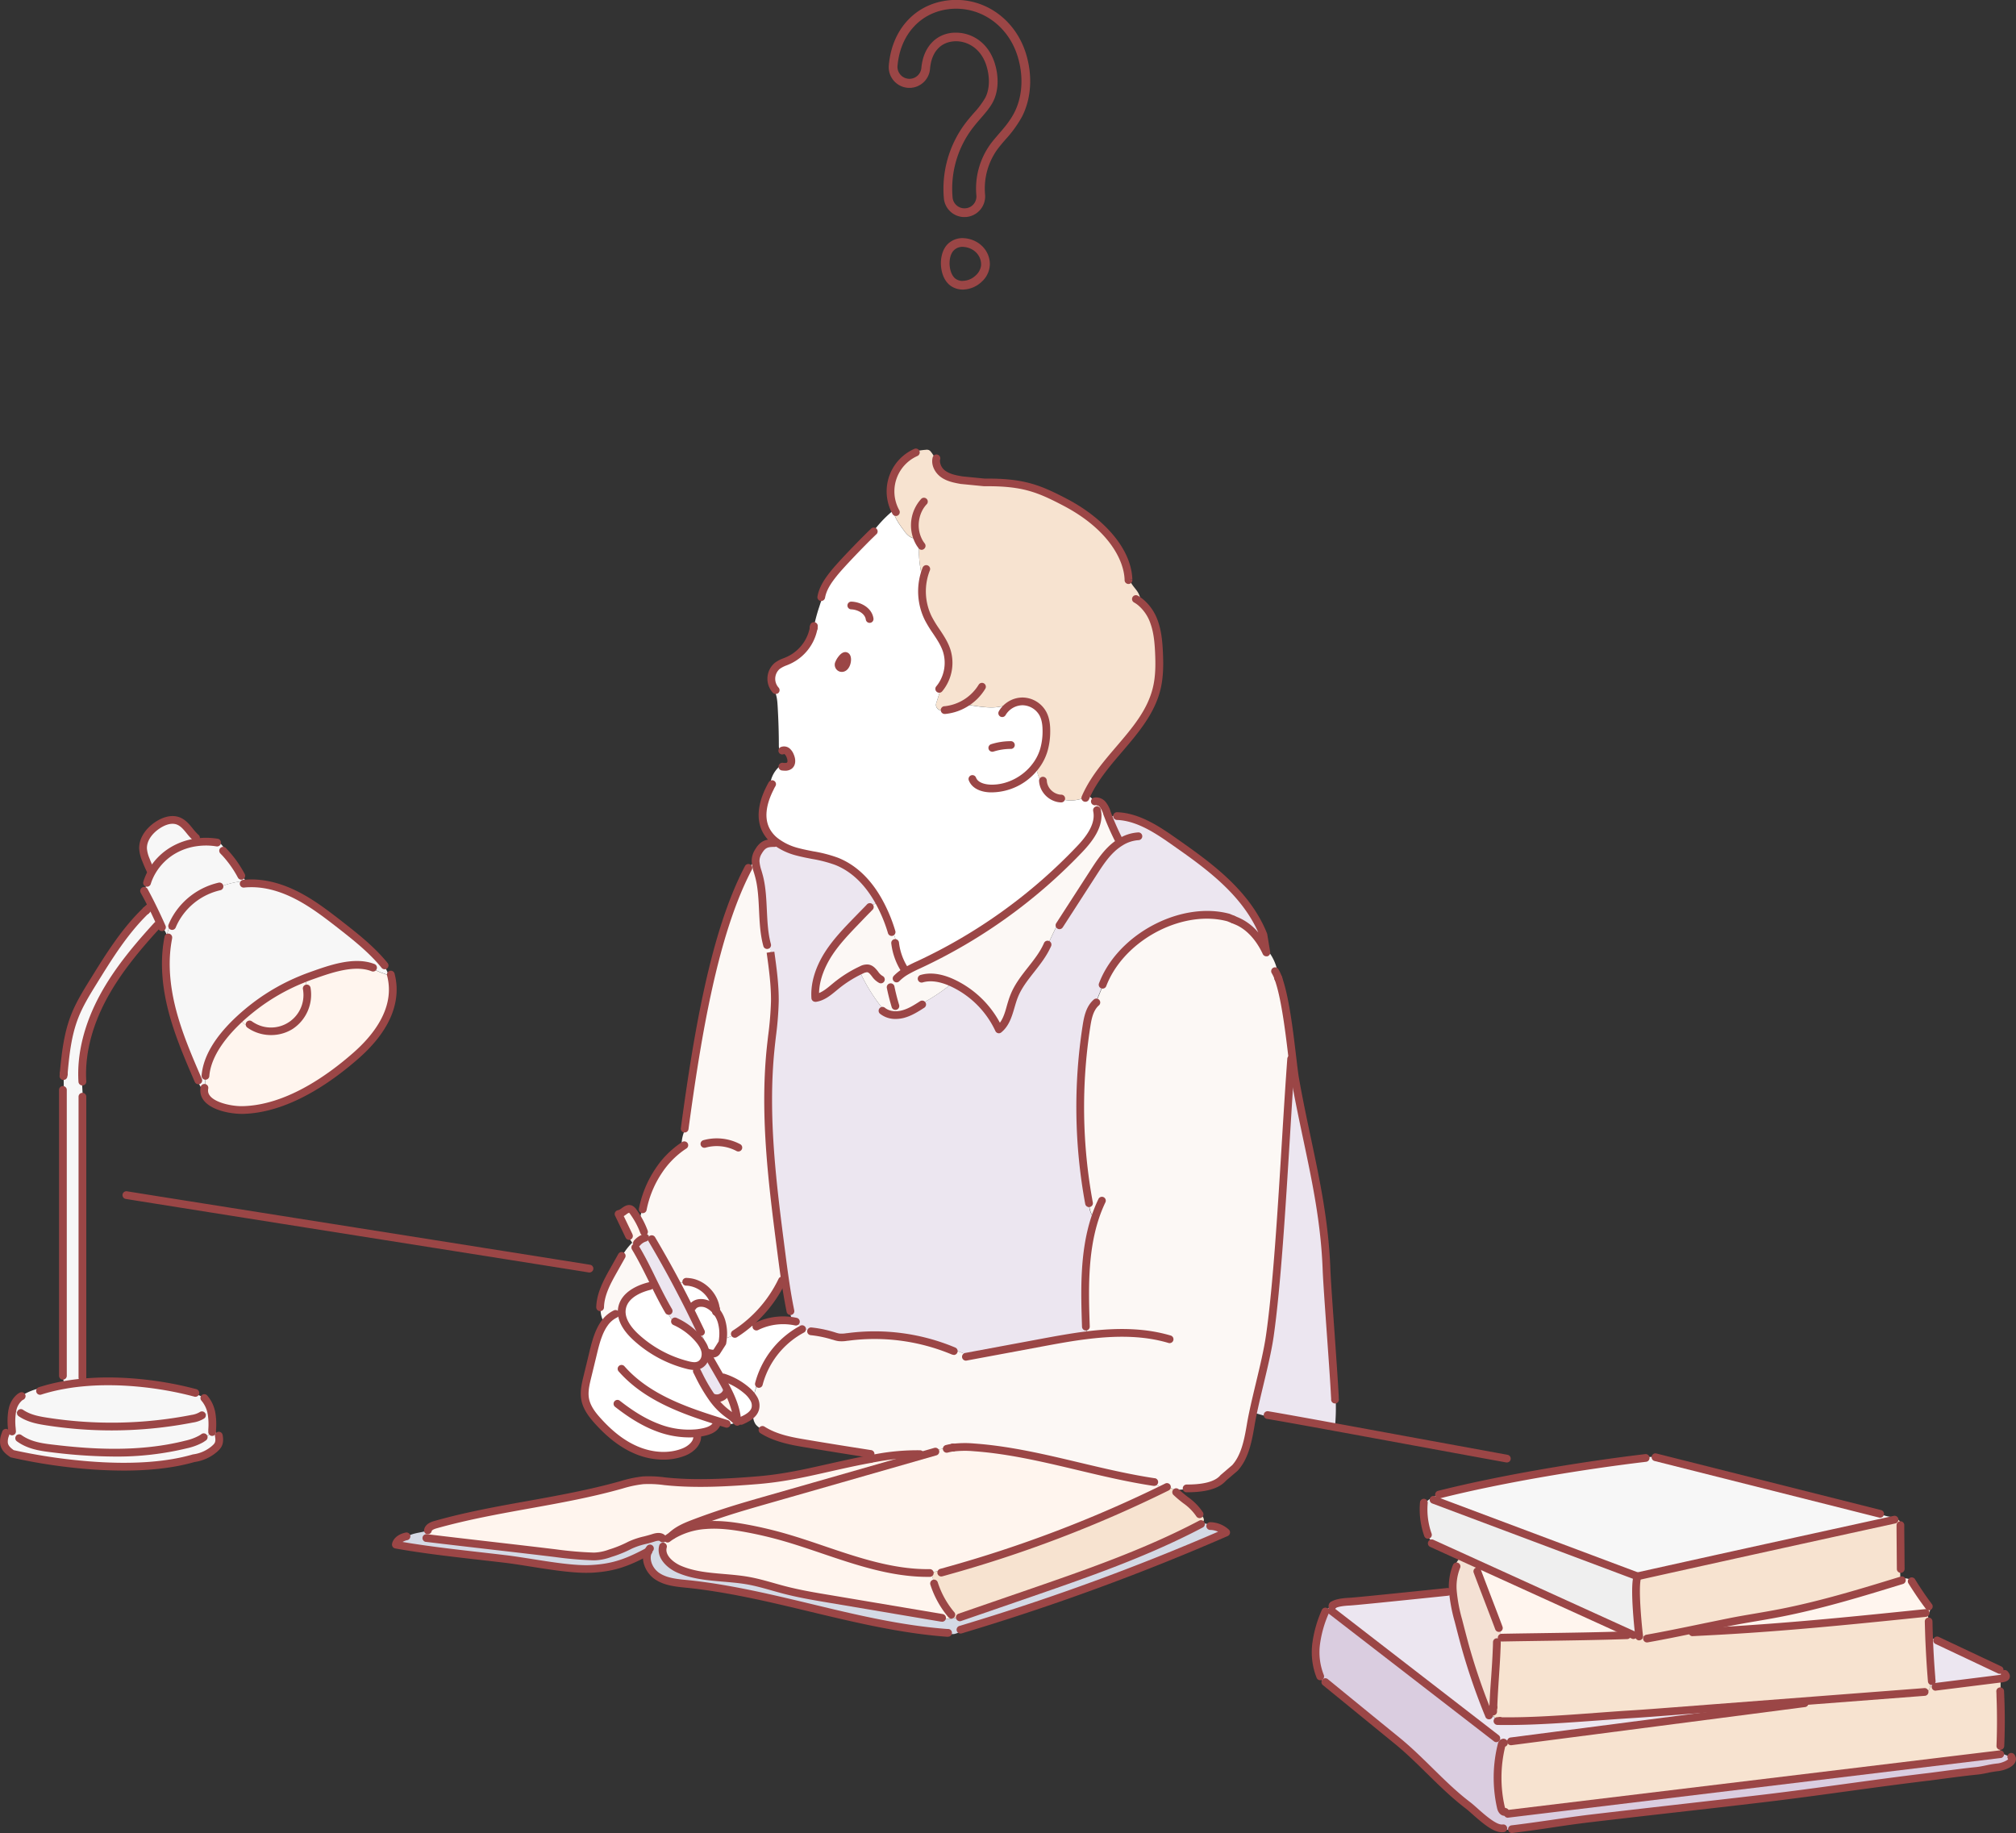 <svg xmlns="http://www.w3.org/2000/svg" viewBox="0 0 1133.6 1030.71"><rect x="0" y="0" width="1133.6" height="1030.71" fill="#333333" stroke="none"/><defs><style>.cls-1{fill:#9b4646;}.cls-2{fill:#dacde0;}.cls-3{fill:#ece6f0;}.cls-4{fill:#f7e3d0;}.cls-5{fill:#fff5ee;}.cls-6{fill:#f7f7f7;}.cls-7{fill:#efefef;}.cls-8{fill:#f4e1d4;}.cls-9{fill:#fcf8f5;}.cls-10{fill:#d4d9e5;}.cls-11{fill:#fff;}</style></defs><title>アセット 1</title><g id="レイヤー_2" data-name="レイヤー 2"><g id="Layer_1" data-name="Layer 1"><path class="cls-1" d="M542.31,122.05a11.59,11.59,0,0,1-11.57-10.55A61.26,61.26,0,0,1,542.31,70c1.77-2.4,3.61-4.53,5.4-6.59A47.14,47.14,0,0,0,554,55c2.48-4.8,2.73-11.35.68-18-3.26-10.52-11.8-14.47-18.82-13.71-7.42.8-12.11,6.37-12.89,15.28a11.63,11.63,0,1,1-23.17-2c1.75-20.1,14.93-34.39,33.58-36.39,19.5-2.1,37.39,10.21,43.51,29.94,3.85,12.4,3,25.36-2.24,35.54a66.53,66.53,0,0,1-9.34,12.86c-1.57,1.81-3,3.5-4.29,5.2a37.71,37.71,0,0,0-7.12,25.57A11.64,11.64,0,0,1,543.4,122C543,122,542.67,122.05,542.31,122.05ZM537.57,18.37c8.51,0,18,5.13,21.79,17.23,2.43,7.84,2.06,15.74-1,21.67-1.65,3.2-4.21,6.15-6.91,9.28-1.74,2-3.52,4.07-5.18,6.32a56.27,56.27,0,0,0-10.63,38.18,6.73,6.73,0,0,0,7.33,6.07,6.64,6.64,0,0,0,4.55-2.4A6.72,6.72,0,0,0,549,109.8a42.61,42.61,0,0,1,8.05-28.93c1.37-1.86,3-3.71,4.52-5.5,3-3.42,6.31-7.29,8.7-11.91,4.69-9.05,5.39-20.66,1.92-31.84C566.8,14.16,551.05,3.26,533.9,5.1,517.69,6.84,506.22,19.38,504.68,37a6.73,6.73,0,1,0,13.41,1.17c1-11.13,7.58-18.69,17.25-19.72A20.55,20.55,0,0,1,537.57,18.37Z"/><path class="cls-1" d="M541.42,162.82h-.29a11.86,11.86,0,0,1-6.2-1.86c-3.13-2-5.22-5.92-5.74-10.77-.56-5.16.86-10.11,3.69-12.93a11.81,11.81,0,0,1,8.49-3.37c8.6.24,15.27,6.72,15.22,14.75a13.56,13.56,0,0,1-4.39,9.6A15.86,15.86,0,0,1,541.42,162.82Zm-.18-4.89a10.89,10.89,0,0,0,7.55-3.2,9,9,0,0,0,2.88-5.56h0c0-.18,0-.37,0-.55,0-5.34-4.55-9.66-10.43-9.82a6.73,6.73,0,0,0-4.93,2c-1.78,1.76-2.67,5.27-2.28,8.93.35,3.26,1.7,6,3.51,7.16a7,7,0,0,0,3.68,1.1Z"/><path class="cls-2" d="M745.4,945.94l-.7.87a8.11,8.11,0,0,1-2-4.25l-.31.05a36.69,36.69,0,0,1-2.28-18.37,66.17,66.17,0,0,1,5.08-17.93l-.21-.19c.26-.3.53-.6.82-.88l2.8.44,92.82,71.73.15-.14a5.85,5.85,0,0,0,3.93,1.42l-.08,1.12c-.39,0-.86.59-1,1.1a76,76,0,0,0-.46,35.29c.26,1.17,1,2.62,2.07,2.62l1.8,1.08,276.74-33.51a8.31,8.31,0,0,1,0-.87l5.06,2a2.48,2.48,0,0,1,.93.63l.36-.24c2.31,3.12-4.41,5.58-7.56,5.9-4.18.4-8.05,1.61-12.21,2-8.21.82-17.56,2.16-25.73,3.21-32.45,3.85-61.89,8.49-94.33,12.33-32.07,3.8-65.5,7.45-97.56,11.25-14.49,1.72-28.91,4.18-43.41,5.9v.21a53.8,53.8,0,0,1-5.68,0l0-.68c-5.73,0-15.13-10-19-12.94-14.39-10.9-25.93-25-39.93-36.41Q765.46,962.35,745.4,945.94Z"/><path class="cls-3" d="M1086.08,943.06q-.9-11-1.32-22.07l1.54-.07a13.92,13.92,0,0,0,4.76,2.49l.07-.14L1124.41,939l1.33.43c.53.57,1.08,1.14,1.62,1.7l-.1.09c2,2.2-.58,2.37-2.31,2.68l-.47.08-35.22,4.41,0-.15H1086l-.61,0a17.64,17.64,0,0,0,.15-5.08Z"/><path class="cls-4" d="M845.4,979.81l.08-1.12a17.76,17.76,0,0,0,2.19,0l7.67-.35v.06l156-20.26,8.65-1.93v-.1l62.42-4.79.72.5a5.6,5.6,0,0,0,2.23-3.63l.61,0h3.27l0,.15,35.22-4.41.47-.08v9.44h-.18q.6,14.19,0,28.39l.5,0a16.16,16.16,0,0,0-.7,3.78,8.31,8.31,0,0,0,0,.87L847.82,1019.9l-1.8-1.08c-1.07,0-1.81-1.45-2.07-2.62a76,76,0,0,1,.46-35.29C844.54,980.4,845,979.81,845.4,979.81Z"/><path class="cls-4" d="M839.69,960c.35-10.69,1.41-21.74,1.83-32.46h.13l1.29-5.32c.12-.5.24-1,.35-1.53l1,.19c25-.47,45.71-.56,70.71-1.39l.62-1.36,2.82,1.29.44-1a13.58,13.58,0,0,0,2.78,1.18,14.33,14.33,0,0,0,6.94.36l.2.9c5.91-1.07,12.61-2.41,19.23-3.76l7.48-.25,0,.74q14.22-.71,28.41-1.65c33-2.23,65.87-5.61,98.76-9l.78.07c.1.26.2.52.29.79a19.64,19.64,0,0,1,1,3.88l-.22,0q.09,4.65.26,9.28.42,11.06,1.32,22.07l-.58,0a17.64,17.64,0,0,1-.15,5.08,5.6,5.6,0,0,1-2.23,3.63l-.72-.5L1020,956.1l-80.06,6.14c-7.85.61-15.71,1.21-23.56,1.69-22.8,1.43-50.09,4.18-73.08,3.79h0a5.73,5.73,0,0,1-3.28-2.44l-.12-.18a5.72,5.72,0,0,1-.18-5.13Z"/><path class="cls-5" d="M1077.66,893.35q3.28,5.08,6.93,9.91l.09,0a9.66,9.66,0,0,1,.44,1.07,3.13,3.13,0,0,1-1.35,3.51c-.09-.27-.19-.53-.29-.79l-.78-.07c-32.89,3.38-65.78,6.76-98.76,9q-14.21,1-28.41,1.65l0-.74-7.48.25c9-1.83,17.82-3.7,24.42-5,9.32-1.83,18.71-3.23,28-5,22.76-4.4,45-11.15,67.17-17.95l-.15-.51a5.78,5.78,0,0,1,1.14-.63,6.59,6.59,0,0,1,5.59.17A6.67,6.67,0,0,1,1077.66,893.35Z"/><path class="cls-4" d="M1068.59,859.48a2.08,2.08,0,0,0,0,1.61q.09,10.57.17,21.12h-.35c.06,1.91.11,3.83.19,5.75a5.78,5.78,0,0,0-1.14.63l.15.51c-22.16,6.8-44.41,13.55-67.17,17.95-9.31,1.79-18.7,3.19-28,5-6.6,1.31-15.45,3.18-24.42,5-6.62,1.35-13.32,2.69-19.23,3.76l-.2-.9a14.33,14.33,0,0,1-6.94-.36c-.8-7.11-2.61-25.94-1.14-32.22l.17-1h.14c47-10.47,97.61-21.57,144.63-31.88l.44-.58a3.82,3.82,0,0,1,3,4.45C1068.84,858.69,1068.7,859.09,1068.59,859.48Z"/><path class="cls-6" d="M809.18,840.56l0-.17c34-8.57,79.53-16.2,114.66-20.42,0-.17,0-.33,0-.5,2.31-.2,4.61-.3,6.92-.3v.18l126.44,31.85,0,.11a24.43,24.43,0,0,0,7.66,1.78l1.06.77-.44.58c-47,10.31-97.66,21.41-144.63,31.88h-.14L806.4,843.44l.84-2.27A13.61,13.61,0,0,1,809.18,840.56Z"/><path class="cls-3" d="M749.56,902.6c.72-.6,2.88-1.73,9.34-2,2.79-.12,25.27-2.39,55-5.49l3.09-.22a89.83,89.83,0,0,0,3,16.2c1.29,5,2.57,10,3.94,15a353.75,353.75,0,0,0,12.55,36.66l.37-.14a8.34,8.34,0,0,0,3.11,2.73,5.73,5.73,0,0,0,3.28,2.44h0c23,.39,50.28-2.36,73.08-3.79,7.85-.48,15.71-1.08,23.56-1.69L1020,956.1v.1l-8.65,1.93-156,20.26v-.06l-7.67.35a17.76,17.76,0,0,1-2.19,0,5.85,5.85,0,0,1-3.93-1.42l-.15.14-92.82-71.73-2.8-.44a14.24,14.24,0,0,1,3.77-2.62Z"/><path class="cls-7" d="M806.4,843.44l114.27,42.88-.17,1c-1.47,6.28.34,25.11,1.14,32.22a13.58,13.58,0,0,1-2.78-1.18l-.44,1-2.82-1.29-85.31-38.81-8.8-4-15-6.85a27.2,27.2,0,0,1-3.93-5.18l.36-.22a42.57,42.57,0,0,1-2.38-16.93,16,16,0,0,1,6.74-4.93Z"/><path class="cls-5" d="M831,883.26a10,10,0,0,1-.78-3.91l0-.07,85.31,38.81-.62,1.36c-25,.83-45.7.92-70.71,1.39l-1-.19c.43-2.23.54-4.56-.84-6.27l0,0c-3.48-9.29-8.41-21.91-11.79-31Z"/><path class="cls-8" d="M842.41,914.4l0,0c1.38,1.71,1.27,4,.84,6.27-.11.51-.23,1-.35,1.53l-1.29,5.32h-.13c-.42,10.72-1.48,21.77-1.83,32.46h0a5.72,5.72,0,0,0,.18,5.13l.12.18a8.34,8.34,0,0,1-3.11-2.73l-.37.14A353.75,353.75,0,0,1,824,926c-1.37-5-2.65-10-3.94-15a89.83,89.83,0,0,1-3-16.2,30.71,30.71,0,0,1,1.69-13.17l-.46-.18a6.88,6.88,0,0,1,2.89-5.35l.4-.89,8.8,4,0,.07a10,10,0,0,0,.78,3.91l-.41.18C834,892.49,838.93,905.11,842.41,914.4Z"/><path class="cls-3" d="M750.61,785.28l.38,0a115.65,115.65,0,0,1-.33,17.16c-17.74-3.24-31.48-5.73-37.81-6.76l-.24.83-6.52-1.86-1.49-.31c2.93-13.93,7.63-30.49,9.46-43.34,5.67-39.9,8.88-115.14,12-155.38l.79-.08c.57,4.86,1.06,8.87,1.48,11.26,6.69,37.83,16.15,68.6,17.62,107C746.34,725.49,749.94,770.8,750.61,785.28Z"/><path class="cls-9" d="M655.76,835.91l0,.19a8.41,8.41,0,0,1-7-2.31l.08-.52c-33.91-5.09-66.72-17-100.93-19.47a56.61,56.61,0,0,0-12.14.16h0c-.4,0-.78.12-1.16.19h-.43a29.63,29.63,0,0,0-8.45,1.59l-3.85,1.13.14.5-4.51,1.3-.29-1a129.18,129.18,0,0,0-24.13,2.09l-.12-.71-5.56-1.48.05-.35q-16.87-2.62-33.73-5.44c-8.68-1.44-17.63-3-25-7.8l.12-.28a9.1,9.1,0,0,1-4-2.88,8.9,8.9,0,0,1-1.26-6.37,6.75,6.75,0,0,0,1.23-2.47,7.56,7.56,0,0,0-1.1-5.82,43.73,43.73,0,0,1,5.29-14.48,49.48,49.48,0,0,1,21.72-24.08c.21,0,.44,0,.66,0a33.84,33.84,0,0,1,6.51.76l-.05.38a64.68,64.68,0,0,1,11,2.43,18,18,0,0,0,3,.78,17.36,17.36,0,0,0,4.82-.24,115.34,115.34,0,0,1,59.53,7.88l.28-.66q4,1.61,8.15,2.93l.14.77,41-7.64c8.43-1.57,17-3.13,25.55-4.19l-.06-.48c-.16,0-.38-.31-.37-.55a33.1,33.1,0,0,1,.31-3.73l-.51-.07c-.68-20.37-1.19-41.53,5-60.71l-.05,0a11.87,11.87,0,0,1-3.1-8.66h-.09a298.72,298.72,0,0,1-1.43-99.65c.71-4.56,1.72-9.48,5-12.68l6-14.44-.17-.07c11.66-24.12,43.85-40.63,69.11-33.8l2.61,1.1,1.43.61c7.7,3,13.56,10,17.23,17.92l-.38-2.3a26.72,26.72,0,0,1,6.73,14.45c.11.81.19,1.65.38,2.45h0a5.75,5.75,0,0,0,.49,1.39c3.65,11,5.92,30.69,7.5,44l-.79.08c-3.07,40.24-6.28,115.48-12,155.38-1.83,12.85-6.53,29.41-9.46,43.34-.52,2.49-1,4.9-1.37,7.18-1.44,8.57-3.18,17.66-8.82,23.91L687.87,831c-3.08,3.61-8.72,5.23-15.32,5.73v.15c-4,.46-8.1.76-12.16.87a13.94,13.94,0,0,0-4.3-1.76Z"/><path class="cls-3" d="M630.18,473.48l-1.48-2c-1.89-3.79-3.62-7.67-5.17-11.61a20.84,20.84,0,0,1,4.38-1.71l.2.71c12,.45,22.77,7.75,32.85,14.82,19.58,13.76,40.2,28.8,49.45,51.91l1.29,7.66.38,2.3c-3.67-7.87-9.53-14.93-17.23-17.92l-1.43-.61-2.61-1.1c-25.26-6.83-57.45,9.68-69.11,33.8l.17.07-6,14.44c-3.25,3.2-4.26,8.12-5,12.68a298.72,298.72,0,0,0,1.43,99.65h.09a11.87,11.87,0,0,0,3.1,8.66l.05,0c-6.19,19.18-5.68,40.34-5,60.71l.51.07a33.1,33.1,0,0,0-.31,3.73c0,.24.21.55.37.55l.06.48c-8.57,1.06-17.12,2.62-25.55,4.19l-41,7.64-.14-.77q-4.14-1.32-8.15-2.93l-.28.66a115.34,115.34,0,0,0-59.53-7.88,17.36,17.36,0,0,1-4.82.24,18,18,0,0,1-3-.78,64.68,64.68,0,0,0-11-2.43l.05-.38a33.84,33.84,0,0,0-6.51-.76v-.25a6.19,6.19,0,0,0-4.27-3.48l.17-.79c-.58-.12-1.17-.23-1.75-.32l0-.25a32.87,32.87,0,0,1-1.49-7l.11,0c-1.17-5.84-2.11-11.72-2.94-17.63-.7-4.82-1.32-9.67-1.95-14.5-4.85-37.6-9.72-75.66-5.91-113.4.9-9,2.3-17.9,2.38-26.92.1-9.28-1.18-18.49-2.46-27.66l.56-.26c-.84-1.8-1.68-3.59-2.5-5.38l-.37.09c-2.7-11.37-1.19-24.43-3.82-35.76-.93-4-2.19-6.81-2.27-9.64a9.92,9.92,0,0,1,1.57-5.51c2.26-3.82,4.24-4.76,8.14-4.85l1.5-.9A34.4,34.4,0,0,0,448.46,479c7.26,1.95,14.89,2.56,21.89,5.31,10.51,4.15,18.35,12.65,23.91,22.68-1.87,1-3.73,2-5.62,3-.45.24-.92.87-.66,1.18l-6.12,6.31c-5.93,6.12-11.9,12.31-16.43,19.53s-7.57,15.66-7,24.16c4.61-.55,8.24-4,11.85-7a68.12,68.12,0,0,1,13-8.31,96.66,96.66,0,0,0,10.47,17.87c1.72,2.3,3.67,4.64,6.38,5.63,3.59,1.32,7.57-.05,11.07-1.6a104.89,104.89,0,0,0,23.2-14.09l.39-1.34.72.33a53.66,53.66,0,0,1,26.17,26.16c5.39-4.47,6-12.31,8.6-18.81,4.13-10.38,13.59-17.85,18.33-27.92l.07,0q3-6.2,5.92-12.38l1.15.55q9.46-14.67,18.93-29.31c3.1-4.8,6.23-9.65,10.38-13.57A30.08,30.08,0,0,1,630.18,473.48Z"/><path class="cls-10" d="M364.47,872.31c-11.41,6.09-19.13,9.14-32.08,9.82s-35-4-47.93-5.53c-19.63-2.36-42.41-4.56-61.86-8.08,0,0,.3-3.4,5.85-4.63l.09.19a21.59,21.59,0,0,1,4.22-1.68c2.28-.62,4.66-.89,6.93-1.55l.05.17a1.93,1.93,0,0,0,.35,2.57l-.15,1.23c25.34,3.08,47.1,5.43,72.47,8.51A205.12,205.12,0,0,0,334,875.18c3.94.05,7.16-1.23,10.93-2.39a66.13,66.13,0,0,0,9.44-4c4.15-2,8.64-2.67,13.05-4.1,1.77-.58,4-1,5.26.34l1.46,1.3a5.19,5.19,0,0,0-1.16,3.06h-.12c-1.61,5.53,3.8,10.6,9.1,12.88,12.13,5.25,25.95,4.12,39,6.48,6.85,1.24,13.48,3.45,20.21,5.19,8.4,2.18,17,3.63,25.51,5.06l63,10.63a11.91,11.91,0,0,0,6,.46,11.7,11.7,0,0,0,4-1.4l.24.7,38.32-13.22c33-11.39,66.18-22.85,97.06-39.18l.23-.89h0l6.82,1.74-.05.35a13.7,13.7,0,0,1,7.31,3.46,1311.35,1311.35,0,0,1-145,53.33l-4.79,2.52a11.05,11.05,0,0,1-3.14,1.26,11.17,11.17,0,0,1-4-.25l0-.41c-49.49-3.68-96.8-22.45-146.17-27.54-5.9-.61-12.13-1.12-17-4.49C365.05,883.1,362.4,876.94,364.47,872.31Z"/><path class="cls-4" d="M660.4,837.74c.39.25.78.52,1.15.81l-.3.37c5.67,5.42,9.07,6.32,13.2,12.41l.38-.26a7.46,7.46,0,0,0,1,1.25,3.34,3.34,0,0,1,1.12,2.21,1.38,1.38,0,0,1-1.49,1.35l-.06.24h0l-.23.89c-30.88,16.33-64,27.79-97.06,39.18L539.76,909.4l-.24-.7a11.7,11.7,0,0,1-4,1.4l-.61-2.17a51.53,51.53,0,0,1-9.7-17.48l.42-.2a21.19,21.19,0,0,1-1.9-6l8.07-1.89.32,1.12a704,704,0,0,0,123.91-47.28l0-.19A13.94,13.94,0,0,1,660.4,837.74Z"/><path class="cls-5" d="M523.76,884.22c-.34.08-.69.17-1,.24-28.91.38-56-12.94-83.83-20.69-6.41-1.77-12.91-3.26-19.45-4.46-7.53-1.37-15.21-2.36-22.84-1.74A42,42,0,0,0,378,863.32l-.06-.08c3.51-3.23,8-5.07,12.5-6.77q8.76-3.33,17.69-6.22c8.06-2.6,16.21-4.93,24.35-7.26q42.5-12.13,85-24.31l4.51-1.3-.14-.5,3.85-1.13a29.63,29.63,0,0,1,8.45-1.59h.43a2.75,2.75,0,0,0,1.16-.19h0a56.61,56.61,0,0,1,12.14-.16c34.21,2.46,67,14.38,100.93,19.47l-.08.52a8.41,8.41,0,0,0,7,2.31l0-.19.34.07,0,.19a704,704,0,0,1-123.91,47.28l-.32-1.12Z"/><path class="cls-4" d="M641.69,338.93A25.67,25.67,0,0,1,649,350c1.89,5.38,2.39,11.15,2.65,16.84.31,6.74.31,13.56-1.26,20.13-5.52,23.17-28.69,37.82-39,59.19-.33.68-.63,1.35-.94,2.05a20.13,20.13,0,0,1-15.5.56,11,11,0,0,1-6.74-4.59,27.13,27.13,0,0,1-5.5-12.47,1.44,1.44,0,0,1,.2-1l-.34-.25a28.55,28.55,0,0,0,4.4-8.7,37.76,37.76,0,0,0,1.48-10.36c0-3.55-.32-7.21-2-10.31A13.32,13.32,0,0,0,575,394.31a13.11,13.11,0,0,0-7.48,2.38l-.56-.76c-6,2.75-13.22,1.82-19.86.81a40.46,40.46,0,0,1-4.88-1,27,27,0,0,1-9.71,3.34,6.46,6.46,0,0,1-3.41.38,3.39,3.39,0,0,1-2.8-3,5.13,5.13,0,0,1,.34-1.67q1.53-4.81,3.07-9.64a23.1,23.1,0,0,0,2.64-19.33c-2.14-6.64-7.19-11.9-10.33-18.12a34.36,34.36,0,0,1-3-21.51,66.17,66.17,0,0,1-2.25-21.56c0-.38,0-.75.06-1.13-.23-.08-.48-.14-.72-.21a16.16,16.16,0,0,1-4.33-1.47,13.31,13.31,0,0,1-3.54-3.63c-2.48-3.33-5.05-6.88-6-10.87a13.38,13.38,0,0,1-.33-2l.52-.18A24,24,0,0,1,515,254.39l-.13-.64a40.39,40.39,0,0,1,5.79-.84,3.46,3.46,0,0,1,1.57.13,3,3,0,0,1,1.08.81,20.21,20.21,0,0,1,3.05,5.22c-.12,3,1.85,6,4.42,7.69,3,1.95,6.53,2.6,10,3.21l12.72,1.25c21-.18,29.61,2.88,45.68,11.31s34.64,24.37,35.35,43.33l.74,0c.74,3,3.41,5,4.86,7.69A15.49,15.49,0,0,1,641.69,338.93Z"/><path class="cls-9" d="M623.53,459.86c1.55,3.94,3.28,7.82,5.17,11.61l1.48,2a30.08,30.08,0,0,0-5.12,3.92c-4.15,3.92-7.28,8.77-10.38,13.57q-9.45,14.64-18.93,29.31l-1.15-.55q-3,6.19-5.92,12.38l-.07,0c-4.74,10.07-14.2,17.54-18.33,27.92-2.57,6.5-3.21,14.34-8.6,18.81a53.66,53.66,0,0,0-26.17-26.16l-.72-.33-.39,1.34a104.89,104.89,0,0,1-23.2,14.09c-3.5,1.55-7.48,2.92-11.07,1.6-2.71-1-4.66-3.33-6.38-5.63a96.66,96.66,0,0,1-10.47-17.87,68.12,68.12,0,0,0-13,8.31c-3.61,2.94-7.24,6.41-11.85,7-.58-8.5,2.46-16.93,7-24.16s10.5-13.41,16.43-19.53l6.12-6.31c-.26-.31.21-.94.66-1.18,1.89-1,3.75-2,5.62-3A86.45,86.45,0,0,1,501.08,523l.41-.12a39.93,39.93,0,0,1,2.66,7.15l-.8.23a35,35,0,0,0,4.91,14.15l1.13,1.7a83.74,83.74,0,0,1,7.68-3.89,301,301,0,0,0,89.85-64.63c5.81-6.07,11.75-13.85,9.9-22V451a5.51,5.51,0,0,1-.67-.38,4.93,4.93,0,0,1,4,1.95,14.89,14.89,0,0,1,2.27,4.52C622.8,458,623.16,458.93,623.53,459.86Z"/><path class="cls-11" d="M616.15,450.58a5.51,5.51,0,0,0,.67.38v4.65c1.85,8.16-4.09,15.94-9.9,22a301,301,0,0,1-89.85,64.63,83.74,83.74,0,0,0-7.68,3.89l-1.13-1.7a35,35,0,0,1-4.91-14.15l.8-.23a39.93,39.93,0,0,0-2.66-7.15l-.41.12A86.45,86.45,0,0,0,494.26,507c-5.56-10-13.4-18.53-23.91-22.68-7-2.75-14.63-3.36-21.89-5.31a34.4,34.4,0,0,1-12.41-5.84,19.39,19.39,0,0,1-5.52-6.64c-3.58-7.34-1.38-16.08,2.43-23.44a15.9,15.9,0,0,1,5.2-12h1.66c1.42.18,3,.3,4.12-.63,1.48-1.25,1.15-3.62.38-5.41a6.34,6.34,0,0,0-1.64-2.48,2.73,2.73,0,0,0-2.8-.51l-.19,1c-1.37-.33-1.74-2.27-1.74-3.75,0-7.52-.25-15-.7-22.54-.19-2.92-.43-6-1.92-8.47l.81-.25a9.53,9.53,0,0,1,1-13.68c1.82-1.4,4.06-2,6.14-3a25.19,25.19,0,0,0,14.22-18.1c0-.19.06-.37.1-.57A93.13,93.13,0,0,1,460.74,341c.54-1.71,1.12-3.47,1.79-5.16l-.73-.05c.88-5.09,4-9.5,7.25-13.53,3.91-4.85,15.58-17,21.23-22.41a66.39,66.39,0,0,1,11.31-12.25l.67-.18c.93,4,3.5,7.54,6,10.87a13.31,13.31,0,0,0,3.54,3.63,16.16,16.16,0,0,0,4.33,1.47c.2.46.42.9.66,1.34A66.17,66.17,0,0,0,519,326.24a34.36,34.36,0,0,0,3,21.51c3.14,6.22,8.19,11.48,10.33,18.12a23.1,23.1,0,0,1-2.64,19.33q-1.55,4.82-3.07,9.64a5.13,5.13,0,0,0-.34,1.67,3.39,3.39,0,0,0,2.8,3,6.46,6.46,0,0,0,3.41-.38,27,27,0,0,0,9.71-3.34,40.46,40.46,0,0,0,4.88,1c6.64,1,13.82,1.94,19.86-.81l.56.76a13.11,13.11,0,0,1,7.48-2.38,13.32,13.32,0,0,1,11.43,6.81c1.7,3.1,2.06,6.76,2,10.31A37.76,37.76,0,0,1,587,421.79a28.55,28.55,0,0,1-4.4,8.7l.34.25a1.44,1.44,0,0,0-.2,1,27.13,27.13,0,0,0,5.5,12.47,11,11,0,0,0,6.74,4.59,20.13,20.13,0,0,0,15.5-.56,16.53,16.53,0,0,0,1.81-1A15.2,15.2,0,0,0,616.15,450.58Zm-143.4-75.05c4.4,1.17,5-10.72.62-5.24a9.92,9.92,0,0,0-1.74,2.93A1.92,1.92,0,0,0,472.75,375.53Z"/><path class="cls-5" d="M373,869.39a5.19,5.19,0,0,1,1.16-3.06,11.34,11.34,0,0,1,1.05-1.23l.11.11a30,30,0,0,1,2.72-1.89,42,42,0,0,1,18.61-5.75c7.63-.62,15.31.37,22.84,1.74,6.54,1.2,13,2.69,19.45,4.46,27.85,7.75,54.92,21.07,83.83,20.69.35-.07.7-.16,1-.24a21.19,21.19,0,0,0,1.9,6l-.42.2a51.53,51.53,0,0,0,9.7,17.48l.61,2.17a11.91,11.91,0,0,1-6-.46l-63-10.63c-8.55-1.43-17.11-2.88-25.51-5.06-6.73-1.74-13.36-4-20.21-5.19-13-2.36-26.83-1.23-39-6.48-5.3-2.28-10.71-7.35-9.1-12.88Z"/><path class="cls-5" d="M240.62,860.55l0-.07c.39-1.9,2.57-2.74,4.43-3.26,35.24-9.88,69.09-12.44,104.33-22.32a64.09,64.09,0,0,1,12.28-2.6,69.6,69.6,0,0,1,12.73.62c16.57,1.7,34.6.72,51.14-.62,16.77-1.35,29.56-4.6,46-8.24,5.54-1.23,11.72-2.58,18.06-3.73l3.49-.61a129.18,129.18,0,0,1,24.13-2.09l.29,1Q475,830.83,432.47,843c-8.14,2.33-16.29,4.66-24.35,7.26q-8.92,2.89-17.69,6.22c-4.47,1.7-9,3.54-12.5,6.77l.06.08a30,30,0,0,0-2.72,1.89l-.11-.11a11.34,11.34,0,0,0-1.05,1.23l-1.46-1.3c-1.27-1.36-3.49-.92-5.26-.34-4.41,1.43-8.9,2-13.05,4.1a66.13,66.13,0,0,1-9.44,4c-3.77,1.16-7,2.44-10.93,2.39a205.12,205.12,0,0,1-21.56-1.85c-25.37-3.08-47.13-5.43-72.47-8.51l.15-1.23a1.93,1.93,0,0,1-.35-2.57l-.05-.17A7.74,7.74,0,0,0,240.62,860.55Z"/><path class="cls-11" d="M400.42,761.1a2.58,2.58,0,0,0,2.76-1.27l3-4.78c.12-.72.2-1.43.28-2.16l.51.05a.69.69,0,0,1,.5-.3,23.2,23.2,0,0,0,5.85-2.35l-.15-.27a68.74,68.74,0,0,0,7.55-5.55l.77.94c1.6,0,3.19,0,4.79,0a33.91,33.91,0,0,1,19.16-2.71c.58.09,1.17.2,1.75.32l-.17.79a6.19,6.19,0,0,1,4.27,3.48v.25c-.22,0-.45,0-.66,0a49.48,49.48,0,0,0-21.72,24.08,43.73,43.73,0,0,0-5.29,14.48,16.85,16.85,0,0,0-3.53-4.13,37.42,37.42,0,0,0-13.27-7.47l-1.36.56c-.28-.51-.58-1-.87-1.52-1.93-3.36-3.87-6.71-5.79-10.07l-2.34-.23a7.73,7.73,0,0,0,.15-2.79l.68-.06.75.17A8.06,8.06,0,0,0,400.42,761.1Z"/><path class="cls-9" d="M361.57,680.06l-.16-.09a59,59,0,0,1,9.14-22,50.19,50.19,0,0,1,13-13.29l-.27-.38a19.93,19.93,0,0,1,2.23-9.73H385c6-44.26,15.3-106.5,35.1-145.24l.29.15a12.41,12.41,0,0,1,4.45-5.13h0c.08,2.83,1.34,5.63,2.27,9.64,2.63,11.33,1.12,24.39,3.82,35.76l.37-.09c.82,1.79,1.66,3.58,2.5,5.38l-.56.26c1.28,9.17,2.56,18.38,2.46,27.66-.08,9-1.48,18-2.38,26.92-3.81,37.74,1.06,75.8,5.91,113.4.63,4.83,1.25,9.68,1.95,14.5-.81,1.37-1.6,2.74-2.4,4.11a72.29,72.29,0,0,1-18,22.54,68.74,68.74,0,0,1-7.55,5.55l.15.27a23.2,23.2,0,0,1-5.85,2.35.69.69,0,0,0-.5.3l-.51-.05a24.9,24.9,0,0,0-.8-10,17.05,17.05,0,0,0-3.08-5.74c0-.38,0-.75-.08-1.13v0a17.69,17.69,0,0,0-15.12-15.12l0,.22a49.15,49.15,0,0,0-7,.4c-4.09-7.71-8.54-15.65-13.83-24.62l.16-.19c-.75-.65-1.46-1.34-2.15-2.07a33,33,0,0,1-2.72-3.29l-.2.07a44.74,44.74,0,0,0-2.34-5l.76-.42A9.39,9.39,0,0,1,361.57,680.06Z"/><path class="cls-11" d="M423.64,786.12a7.56,7.56,0,0,1,1.1,5.82,6.75,6.75,0,0,1-1.23,2.47c-1.62,2.09-4.34,3.44-6.84,4.54l-2.14.13c-.41-6.14-2.65-11.91-5.48-17.45-1.12-2.22-2.34-4.4-3.57-6.55l1.36-.56A37.42,37.42,0,0,1,420.11,782,16.85,16.85,0,0,1,423.64,786.12Z"/><path class="cls-5" d="M414.53,799.08c0,.13,0,.26,0,.39l-.05,0c-2-2.21-4.61-3.81-6.93-5.72a40.15,40.15,0,0,1-6.72-7.19l.67-.5a5.93,5.93,0,0,0,7.28-4.27l.24-.12C411.88,787.17,414.12,792.94,414.53,799.08Z"/><path class="cls-11" d="M339.9,744a16.16,16.16,0,0,1,6.14-5.21l.63,1.31a26.8,26.8,0,0,1,3-1.2c.55,4.88,4.08,9.38,7.81,12.85a67.6,67.6,0,0,0,29.12,15.76,17.67,17.67,0,0,0,3.14.56,24.6,24.6,0,0,0,2.68,4.94l.39-.19a94.22,94.22,0,0,0,8.05,13.68,40.15,40.15,0,0,0,6.72,7.19c2.32,1.91,4.91,3.51,6.93,5.72l-.24.24a8.37,8.37,0,0,1-7.58.32l-3.22-1-.57,1.8c-1.23,2.56-4.22,3.74-7,4.36a38.06,38.06,0,0,1-4.23.7c-.05.2-.08.42-.12.63l.17,0c1.22,4.29-3,8.21-7.16,9.88-8.48,3.44-18.31,2.59-26.74-1S342.2,805.78,336.07,799c-3.16-3.52-6.19-7.46-7.07-12.1-.81-4.17.21-8.46,1.21-12.59q1.79-7.39,3.58-14.76C335.09,754.16,336.75,748.35,339.9,744Z"/><path class="cls-3" d="M392.81,772.84l-.39.19a24.6,24.6,0,0,1-2.68-4.94,6.9,6.9,0,0,0,3.64-.61,6.15,6.15,0,0,0,3.1-4.22l2.34.23c1.92,3.36,3.86,6.71,5.79,10.07.29.51.59,1,.87,1.52,1.23,2.15,2.45,4.33,3.57,6.55l-.24.12a5.93,5.93,0,0,1-7.28,4.27l-.67.5A94.22,94.22,0,0,1,392.81,772.84Z"/><path class="cls-11" d="M402.6,737.13a17.05,17.05,0,0,1,3.08,5.74,24.9,24.9,0,0,1,.8,10c-.08.73-.16,1.44-.28,2.16l-3,4.78a2.58,2.58,0,0,1-2.76,1.27l-2.36-.52-.75-.17-.68.06a.62.62,0,0,0,0-.13,11.62,11.62,0,0,0-1.37-3.91l1.64-.83a53,53,0,0,1-3-7.37c-2.1-4.37-4.15-8.56-6.21-12.68l2.34-1.81.21.22c2-1.79,5.43-1.65,7.95-.41a13.13,13.13,0,0,1,2.46,1.6A14.18,14.18,0,0,1,402.6,737.13Z"/><path class="cls-11" d="M402.52,736a15,15,0,0,0-1.88-.84h0a13.13,13.13,0,0,0-2.46-1.6c-2.52-1.24-5.95-1.38-7.95.41l-.21-.22-2.34,1.81c-2.36-4.71-4.73-9.35-7.25-14.07a49.15,49.15,0,0,1,7-.4l0-.22A17.69,17.69,0,0,1,402.52,736Z"/><path class="cls-3" d="M380.42,721.48c2.52,4.72,4.89,9.36,7.25,14.07,2.06,4.12,4.11,8.31,6.21,12.68a53,53,0,0,0,3,7.37l-1.64.83a22.35,22.35,0,0,0-2.44-3.42,37.43,37.43,0,0,0-13.31-10l-.17.24a9.09,9.09,0,0,1-3.7-5.64l.39-.52c-2.91-5-5.5-10.09-8.06-15.28-3.39-6.87-6.76-13.82-10.78-20.51l.06,0-.77-1.15,1.68-1.14a9.57,9.57,0,0,1,4.68-3.08l1.77-1.32c.69.73,1.4,1.42,2.15,2.07l-.16.19C371.88,705.83,376.33,713.77,380.42,721.48Z"/><path class="cls-11" d="M379.33,743.28l.17-.24a37.43,37.43,0,0,1,13.31,10,22.35,22.35,0,0,1,2.44,3.42,11.62,11.62,0,0,1,1.37,3.91.62.62,0,0,1,0,.13,7.73,7.73,0,0,1-.15,2.79,6.15,6.15,0,0,1-3.1,4.22,6.9,6.9,0,0,1-3.64.61,17.67,17.67,0,0,1-3.14-.56,67.6,67.6,0,0,1-29.12-15.76c-3.73-3.47-7.26-8-7.81-12.85a11.11,11.11,0,0,1,.11-3.35c1.29-7,8.78-10.83,15.66-12.47l2.52-1.26c2.56,5.19,5.15,10.32,8.06,15.28l-.39.52A9.09,9.09,0,0,0,379.33,743.28Z"/><path class="cls-9" d="M337.79,735.1l-.39,0c.18-7.46,3.92-14.29,7.58-20.8q2.29-4.1,4.6-8.2l.22.12a34.26,34.26,0,0,1,5.69-7.47l1,1.43.77,1.15-.06,0c4,6.69,7.39,13.64,10.78,20.51l-2.52,1.26c-6.88,1.64-14.37,5.52-15.66,12.47a11.11,11.11,0,0,0-.11,3.35,26.8,26.8,0,0,0-3,1.2l-.63-1.31A16.16,16.16,0,0,0,339.9,744,14.1,14.1,0,0,1,337.79,735.1Z"/><path class="cls-5" d="M361.68,691.38l.2-.07a33,33,0,0,0,2.72,3.29l-1.77,1.32a9.57,9.57,0,0,0-4.68,3.08l-1.68,1.14-1-1.43c-.19-.26-.36-.54-.54-.8a13.42,13.42,0,0,0-2.07-2.56l.86-.41-5.91-12.3c2.53-.3,4.55-3.76,6.87-2.67a3.9,3.9,0,0,1,1.41,1.36,46.63,46.63,0,0,1,3.23,5.1A44.74,44.74,0,0,1,361.68,691.38Z"/><path class="cls-5" d="M116.6,615.83l.13-.13a24,24,0,0,1-1.16-10.43l0-.34c1-12,9.77-23.2,19.16-31.91l.69.75a10.3,10.3,0,0,0,6.45,3.91l.3-.52a20.43,20.43,0,0,0,30.36-21.46l.23,0c-.26-1.23-.52-2.46-.79-3.69l-2.69-1.09c2.06-.86,4.16-1.66,6.28-2.41,9.74-3.45,22.88-8.23,33.26-4.75l-.1.26a28.2,28.2,0,0,0,6.13,3.09,23.33,23.33,0,0,1,3.83,1.57c.19.11.38.24.56.37a5.49,5.49,0,0,1,1,1c3.47,17.29-7.67,32.71-20.15,43.63-17,14.92-40.35,30.06-63.78,30.52-6.06.12-20.59-2.26-21.44-10.24A22.87,22.87,0,0,0,116.6,615.83Z"/><path class="cls-6" d="M123.45,498.73a49.36,49.36,0,0,1,14.81-3.42,6.17,6.17,0,0,0,1.63,1.15v.2C149,496.34,158,499,166.14,503c9,4.46,17,10.59,24.88,16.73,8.43,6.54,16.86,13.21,23.81,21.3a34.67,34.67,0,0,1,3.81,7.57,23.33,23.33,0,0,0-3.83-1.57,28.2,28.2,0,0,1-6.13-3.09l.1-.26c-10.38-3.48-23.52,1.3-33.26,4.75-2.12.75-4.22,1.55-6.28,2.41a115.35,115.35,0,0,0-25.3,14.41c-3,2.27-6.15,4.86-9.25,7.73-9.39,8.71-18.19,20-19.16,31.91l0,.34a24,24,0,0,0,1.16,10.43l-.13.13a22.87,22.87,0,0,1-1.75-1.94,25.24,25.24,0,0,1-4.46-8l.37-.17c-5.28-12.19-10.47-24.45-13.84-37.29s-4.82-26.18-2.63-39.15h-.06a8.07,8.07,0,0,1-.07-1.7,6,6,0,0,0-.31-1.78,24.66,24.66,0,0,1,5-9.93l.35.2a38.16,38.16,0,0,1,24.21-17.53Z"/><path class="cls-5" d="M142.13,577.16l-.3.52a10.3,10.3,0,0,1-6.45-3.91l-.69-.75c3.1-2.87,6.27-5.46,9.25-7.73a115.35,115.35,0,0,1,25.3-14.41l2.69,1.09c.27,1.23.53,2.46.79,3.69l-.23,0a20.43,20.43,0,0,1-30.36,21.46Z"/><path class="cls-6" d="M85.52,490A33.37,33.37,0,0,1,98.1,477.72a35.75,35.75,0,0,1,12.54-4.11,38.91,38.91,0,0,1,9.94-.07l2.53-.37,4.67,5.68-.94,1a61.63,61.63,0,0,1,8.85,12.64l.84-.16a6.45,6.45,0,0,0,1.73,3,49.36,49.36,0,0,0-14.81,3.42l-.09-.23A38.16,38.16,0,0,0,99.15,516l-.35-.2a24.66,24.66,0,0,0-5,9.93A14.69,14.69,0,0,0,90.9,521c-.31-.73-.64-1.45-1-2.18q-2.26-5-4.73-10c-1.28-2.58-2.61-5.12-4-7.65l.42-.23a10.39,10.39,0,0,1,1.22-4.49l-.2-.11A30.17,30.17,0,0,1,85.52,490Z"/><path class="cls-6" d="M14,810.63c4.79,2.43,10.12,3.2,15.32,3.82,25.14,3,50.73,4,75.48-2.29a31.63,31.63,0,0,0,8.3-3.08l.21.35a12,12,0,0,0,6-5.16c0-.13,0-.26,0-.4l.93,0a24.7,24.7,0,0,1,3,5.18c.14,2.95-1,4.23-2.71,5.69a22.23,22.23,0,0,1-11.6,5.18C67.24,832,6.83,817.4,6.83,817.4c-1.93-1.31-4-2.92-4.54-5.58a10,10,0,0,1,.6-4.92h.43a14.84,14.84,0,0,1,3.3-4.06l.16,2,1-.08a17.85,17.85,0,0,0,6.35,5.77Z"/><path class="cls-6" d="M6.62,802.85a36.14,36.14,0,0,1,.21-9.24,6.85,6.85,0,0,1,.16-.76c2.32.66,4.33,3.25,6.84,3l0-.08c3.84,2,8.1,2.84,12.28,3.49a236.79,236.79,0,0,0,82-1.55,14.24,14.24,0,0,0,5.4-1.93l.64.81c1.2-1,2.39-1.93,3.59-2.88l.89-.21c.08.27.14.53.2.8a37.65,37.65,0,0,1,.43,9.56c0,.14,0,.27,0,.4a12,12,0,0,1-6,5.16l-.21-.35a31.63,31.63,0,0,1-8.3,3.08c-24.75,6.3-50.34,5.3-75.48,2.29-5.2-.62-10.53-1.39-15.32-3.82l0-.06a17.85,17.85,0,0,1-6.35-5.77l-1,.08Z"/><path class="cls-6" d="M47.23,777.3c21.87-2,44.5,1.19,61.52,5.62l-.13.49a19.18,19.18,0,0,1,6.62,3.08,17.8,17.8,0,0,1,3.47,7l-.89.21c-1.2.95-2.39,1.92-3.59,2.88l-.64-.81a14.24,14.24,0,0,1-5.4,1.93,236.79,236.79,0,0,1-82,1.55c-4.18-.65-8.44-1.45-12.28-3.49l0,.08c-2.51.24-4.52-2.35-6.84-3,.66-3,2.09-5.72,4.17-7.24l-.08-.1A30.38,30.38,0,0,1,27.14,780l.16.65q4.39-1.16,8.93-1.94C39.86,778.09,43.54,777.63,47.23,777.3Z"/><path class="cls-6" d="M84.44,488.63l-.14.06c-.83-1.75-1.59-3.55-2.29-5.35a19.77,19.77,0,0,1-1.53-6.08c-.24-5.43,3.63-10.27,8.16-13.28,3.43-2.28,7.78-3.84,11.62-2.38,4.06,1.56,6.2,5.88,9.34,8.9l-.7.59c.57.84,1.16,1.68,1.74,2.52a35.75,35.75,0,0,0-12.54,4.11A33.37,33.37,0,0,0,85.52,490,3,3,0,0,1,84.44,488.63Z"/><path class="cls-6" d="M82.13,512a14.79,14.79,0,0,1,3.08-3.09q2.48,4.93,4.73,10l-1.17,1.73-.42-.28c-11.27,12.32-22.11,25.23-30.09,39.89s-13,31.3-12,48h-.17q.23,4.19.47,8.36h-.25V774.59l1.13.11c-.09.87-.17,1.74-.25,2.6-3.69.33-7.37.79-11,1.45l-.2-1.09a21.81,21.81,0,0,1-.62-5.2h0V613l.55,0q-.13-4.62-.13-9.22v0c1-10.92,2.19-22,6.17-32.17,2.72-7,6.72-13.45,10.68-19.85,8.7-14.06,17.58-28.31,29.47-39.74C82.12,512,82.13,512,82.13,512Z"/><path class="cls-1" d="M436.14,390.19a2.13,2.13,0,0,1-1.55-.65,11.69,11.69,0,0,1,1.2-16.93,19.52,19.52,0,0,1,4.94-2.55c.55-.22,1.09-.44,1.63-.68a22.84,22.84,0,0,0,13-16.51,2.18,2.18,0,0,1,4.28.79,27.2,27.2,0,0,1-15.48,19.69c-.59.27-1.18.51-1.78.75a16.51,16.51,0,0,0-3.92,2,7.39,7.39,0,0,0-.74,10.43,2.18,2.18,0,0,1,0,3.08A2.13,2.13,0,0,1,436.14,390.19Z"/><path class="cls-1" d="M457.57,354.88l-.3,0a2.19,2.19,0,0,1-1.86-2.46l.1-.71a2.17,2.17,0,1,1,4.31.58l-.09.72A2.18,2.18,0,0,1,457.57,354.88Z"/><path class="cls-1" d="M473.37,377.8a4.92,4.92,0,0,1-1.18-.16,4.08,4.08,0,0,1-2.68-4.92,12.4,12.4,0,0,1,2.16-3.79h0c2.33-2.9,4.23-2.4,5.16-1.85,2.24,1.34,1.94,5.05,1,7.26S475.26,377.8,473.37,377.8Z"/><path class="cls-1" d="M489,350.23a2.18,2.18,0,0,1-2.16-1.87c-.49-3.46-4.63-5.63-8.34-5.73a2.18,2.18,0,0,1,.12-4.35c5.44.15,11.68,3.51,12.53,9.46a2.17,2.17,0,0,1-1.84,2.47Z"/><path class="cls-1" d="M461.81,337.92a2.43,2.43,0,0,1-.38,0,2.18,2.18,0,0,1-1.77-2.52c1-5.59,4.27-10.28,7.7-14.52,4.06-5.05,15.78-17.2,21.41-22.61.47-.47.91-.89,1.31-1.25A2.18,2.18,0,0,1,493,300.2c-.37.34-.77.72-1.22,1.16-5.58,5.37-17.22,17.45-21.05,22.22-3.06,3.79-6,7.92-6.8,12.53A2.18,2.18,0,0,1,461.81,337.92Z"/><path class="cls-1" d="M528.13,389.51a2.18,2.18,0,0,1-1.67-3.58,19.28,19.28,0,0,0,1.41-1.91,21,21,0,0,0,2.4-17.49c-1.19-3.68-3.37-6.95-5.68-10.4a68.55,68.55,0,0,1-4.52-7.4,36.47,36.47,0,0,1-3.19-22.88,35.06,35.06,0,0,1,1.89-6.6,2.18,2.18,0,1,1,4.05,1.6,30.64,30.64,0,0,0-1.66,5.79,32,32,0,0,0,2.8,20.13,65,65,0,0,0,4.25,6.94c2.37,3.55,4.83,7.22,6.2,11.49a25.12,25.12,0,0,1-2.89,21.19,24.79,24.79,0,0,1-1.72,2.34A2.19,2.19,0,0,1,528.13,389.51Z"/><path class="cls-1" d="M557.83,445.53c-.38,0-.75,0-1.13,0-5.92-.22-10.24-2.61-11.85-6.54a2.17,2.17,0,1,1,4-1.65c1.37,3.33,6.47,3.79,8,3.84,9,.36,18.36-4.35,23.93-11.95a26,26,0,0,0,4.07-8,35.42,35.42,0,0,0,1.39-9.76c0-2.54-.12-6.26-1.75-9.23a11.18,11.18,0,0,0-9.52-5.69,11.23,11.23,0,0,0-9.56,5.6,2.18,2.18,0,0,1-3.81-2.11,15.09,15.09,0,0,1,4.65-5.07,15.39,15.39,0,0,1,8.68-2.77h0a15.41,15.41,0,0,1,13.33,7.95c2.12,3.87,2.32,8.35,2.28,11.37a39.89,39.89,0,0,1-1.57,11,30.26,30.26,0,0,1-4.73,9.36A33.4,33.4,0,0,1,557.83,445.53Z"/><path class="cls-1" d="M558,422.69a2.17,2.17,0,0,1-.65-4.25,36.72,36.72,0,0,1,11-1.69h.22a2.18,2.18,0,0,1,0,4.35h-.2a32.31,32.31,0,0,0-9.68,1.49A2.14,2.14,0,0,1,558,422.69Z"/><path class="cls-1" d="M531.17,401.45a2.18,2.18,0,0,1-.2-4.35c.41,0,.81-.07,1.21-.13a25.57,25.57,0,0,0,18.15-12,2.18,2.18,0,0,1,3.75,2.22,29.46,29.46,0,0,1-10.79,10.5,29,29,0,0,1-10.49,3.6c-.44.07-.93.12-1.41.17Z"/><path class="cls-1" d="M610.27,450.83a2.2,2.2,0,0,1-.83-.17,2.17,2.17,0,0,1-1.18-2.84l.17-.41c.34-.76.65-1.46,1-2.16,4.54-9.38,11.48-17.5,18.19-25.35,9.07-10.61,17.64-20.63,20.68-33.4,1.55-6.46,1.49-13.2,1.21-19.52-.25-5.38-.73-11.08-2.54-16.21a23.24,23.24,0,0,0-6.67-10.17,15.37,15.37,0,0,0-2.64-1.86,2.18,2.18,0,0,1,2.14-3.8,20,20,0,0,1,3.33,2.35,27.66,27.66,0,0,1,8,12c2,5.67,2.51,11.74,2.78,17.46.3,6.64.35,13.74-1.32,20.73-3.29,13.79-12.6,24.68-21.61,35.22-6.53,7.64-13.29,15.55-17.58,24.42-.32.65-.61,1.3-.9,2l-.16.36A2.18,2.18,0,0,1,610.27,450.83Z"/><path class="cls-1" d="M596.69,451.19h0a11.7,11.7,0,0,1-2.15-.25,13.18,13.18,0,0,1-8.1-5.49,12.37,12.37,0,0,1-2.17-6.41,2.17,2.17,0,0,1,2.08-2.26,2.19,2.19,0,0,1,2.27,2.09A8,8,0,0,0,590,443a8.79,8.79,0,0,0,5.39,3.68,5.92,5.92,0,0,0,1.34.15,2.18,2.18,0,0,1,0,4.36Z"/><path class="cls-1" d="M501.4,526.27a2.18,2.18,0,0,1-2.08-1.53c-.11-.37-.23-.75-.33-1.12a84.22,84.22,0,0,0-6.63-15.6c-6-10.8-13.67-18.1-22.81-21.71a73.91,73.91,0,0,0-13-3.35c-2.83-.55-5.76-1.12-8.61-1.88a36.49,36.49,0,0,1-13.2-6.24,21.33,21.33,0,0,1-6.12-7.39c-4.29-8.79-1-18.66,2.45-25.4.31-.64.69-1.34,1.14-2.12a2.18,2.18,0,1,1,3.78,2.16c-.36.63-.71,1.27-1,1.93-3,5.88-5.91,14.36-2.42,21.51a17.07,17.07,0,0,0,4.9,5.88A31.89,31.89,0,0,0,449,476.87c2.7.73,5.55,1.28,8.31,1.82a77.2,77.2,0,0,1,13.8,3.57c10.11,4,18.53,11.94,25,23.64a88.39,88.39,0,0,1,7,16.48c.11.39.21.73.32,1.06a2.19,2.19,0,0,1-1.43,2.73A2.5,2.5,0,0,1,501.4,526.27Z"/><path class="cls-1" d="M385,636.79l-.3,0a2.18,2.18,0,0,1-1.86-2.45c7.35-54.3,16.72-109.55,35.32-145.94l.73-1.41a2.17,2.17,0,1,1,3.87,2l-.73,1.41C403.73,526.17,394.45,581,387.14,634.9A2.17,2.17,0,0,1,385,636.79Z"/><path class="cls-1" d="M376,739.29a2.16,2.16,0,0,1-1.88-1.07c-3.06-5.22-5.8-10.7-8.13-15.42l-.83-1.69c-3.06-6.19-6.22-12.59-9.87-18.66a2.18,2.18,0,0,1,3.73-2.24c3.75,6.22,6.95,12.7,10,19l.83,1.69c2.3,4.66,5,10,8,15.14a2.17,2.17,0,0,1-.77,3A2.12,2.12,0,0,1,376,739.29Z"/><path class="cls-1" d="M394.23,751.12a2.18,2.18,0,0,1-2-1.2l-.35-.71c-2.23-4.63-4.25-8.77-6.2-12.69-2.65-5.29-5-9.74-7.23-14-4.16-7.85-8.67-15.87-13.78-24.54a2.18,2.18,0,1,1,3.75-2.21c5.14,8.72,9.68,16.8,13.88,24.71,2.29,4.31,4.6,8.79,7.27,14.11,2,3.94,4,8.1,6.22,12.71l.33.69a2.17,2.17,0,0,1-1,2.92A2.1,2.1,0,0,1,394.23,751.12Z"/><path class="cls-1" d="M414.56,801.65a2.19,2.19,0,0,1-1.51-.61l-.14-.14a30.18,30.18,0,0,0-4.28-3.63c-.8-.6-1.63-1.22-2.43-1.88a41.48,41.48,0,0,1-7.08-7.58,94.66,94.66,0,0,1-8.25-14l-.9-1.77a2.18,2.18,0,1,1,3.89-1.95l.9,1.76a91.8,91.8,0,0,0,7.85,13.36A37.74,37.74,0,0,0,409,792c.74.61,1.51,1.18,2.28,1.76l.32.24a51.4,51.4,0,0,0-4.45-11.41c-1.12-2.22-2.35-4.42-3.52-6.46-.21-.38-.42-.74-.62-1.09l-2.54-4.41q-1.76-3-3.5-6.09a2.18,2.18,0,1,1,3.78-2.16c1.16,2,2.33,4.05,3.49,6.07l2.54,4.41.64,1.13c1.19,2.08,2.45,4.33,3.61,6.63,2.22,4.33,5.22,11,5.72,18.28,0,.06,0,.16,0,.25v.1a2.2,2.2,0,0,1-1.23,2.15A2.09,2.09,0,0,1,414.56,801.65Z"/><path class="cls-1" d="M403.06,788.43a7.1,7.1,0,0,1-2.19-.34,2.18,2.18,0,1,1,1.32-4.15,3.51,3.51,0,0,0,2.78-.42,3.44,3.44,0,0,0,1.71-2.2,2.17,2.17,0,0,1,4.26.86,7.79,7.79,0,0,1-3.76,5.1A8.15,8.15,0,0,1,403.06,788.43Z"/><path class="cls-1" d="M353.77,697.17a2.17,2.17,0,0,1-1.87-1.07,2.53,2.53,0,0,1-.13-.22q-2.55-5.29-5.1-10.63l-.8-1.66a2.15,2.15,0,0,1,.05-2,2.19,2.19,0,0,1,1.65-1.12,5.76,5.76,0,0,0,2-1.12c1.42-1,3.56-2.53,6-1.37a6,6,0,0,1,2.26,2.07,48.72,48.72,0,0,1,3.37,5.33,46,46,0,0,1,2.45,5.18c.19.47.37.95.56,1.43a2.18,2.18,0,0,1-4.08,1.52l-.51-1.32a44.88,44.88,0,0,0-2.23-4.72,48.2,48.2,0,0,0-3.09-4.88,2.46,2.46,0,0,0-.59-.67,5.88,5.88,0,0,0-1.65,1c-.4.28-.84.59-1.32.88l4.87,10.12a.59.59,0,0,0,0,.08,2.18,2.18,0,0,1-1.93,3.18Z"/><path class="cls-1" d="M358.14,701.18a2.18,2.18,0,0,1-1.67-3.57,12,12,0,0,1,5.74-3.78,2.18,2.18,0,0,1,1.23,4.18,7.51,7.51,0,0,0-3.62,2.38A2.17,2.17,0,0,1,358.14,701.18Z"/><path class="cls-1" d="M361.41,682.14a2,2,0,0,1-.41,0,2.19,2.19,0,0,1-1.73-2.55,61.45,61.45,0,0,1,9.48-22.76,52,52,0,0,1,13.59-13.86c.4-.29.84-.57,1.28-.85a2.19,2.19,0,0,1,3,.64,2.16,2.16,0,0,1-.63,3l0,0c-.38.25-.77.49-1.14.76a47.81,47.81,0,0,0-12.48,12.74,57,57,0,0,0-8.8,21.14A2.17,2.17,0,0,1,361.41,682.14Z"/><path class="cls-1" d="M337.4,737.24h0a2.18,2.18,0,0,1-2.13-2.22c.2-8.18,4.44-15.74,7.86-21.82l4.6-8.19a2.18,2.18,0,0,1,3.8,2.13l-4.61,8.2c-3.34,5.95-7.13,12.69-7.29,19.78A2.19,2.19,0,0,1,337.4,737.24Z"/><path class="cls-1" d="M390.44,770.29l-.85,0a20.16,20.16,0,0,1-3.53-.62A69.56,69.56,0,0,1,356,753.37c-5.11-4.74-8-9.52-8.51-14.2a13.72,13.72,0,0,1,.13-4c1.78-9.51,12.69-13.1,17.3-14.2a2.18,2.18,0,0,1,1,4.24c-3.78.9-12.72,3.76-14,10.75a8.74,8.74,0,0,0-.09,2.7c.51,4.52,4.16,8.75,7.13,11.5a65.06,65.06,0,0,0,28.17,15.24,16.11,16.11,0,0,0,2.77.51,4.89,4.89,0,0,0,2.5-.38,4,4,0,0,0,2-2.77,5.5,5.5,0,0,0,.11-2c0-.06,0-.11,0-.16a9.38,9.38,0,0,0-1.12-3.11,19.49,19.49,0,0,0-2.18-3.07,35.49,35.49,0,0,0-12.55-9.4,2.18,2.18,0,1,1,1.78-4,39.73,39.73,0,0,1,14.08,10.55,24.33,24.33,0,0,1,2.68,3.77,13.85,13.85,0,0,1,1.62,4.61,2.23,2.23,0,0,1,0,.33,9.8,9.8,0,0,1-.2,3.45,8.24,8.24,0,0,1-4.26,5.67A8.48,8.48,0,0,1,390.44,770.29Zm4.06-9.43h0Z"/><path class="cls-1" d="M372.9,820.74A41.17,41.17,0,0,1,357,817.41c-7.84-3.31-15.2-8.87-22.51-17-3.19-3.55-6.59-7.89-7.59-13.16-.91-4.69.23-9.37,1.23-13.5l.82-3.37c.92-3.8,1.85-7.6,2.76-11.4,1.41-5.76,3.17-11.72,6.48-16.27a18.31,18.31,0,0,1,7-5.89,2.18,2.18,0,0,1,1.85,3.95,13.71,13.71,0,0,0-5.31,4.51c-2.86,3.93-4.46,9.4-5.76,14.73-.91,3.8-1.84,7.6-2.76,11.4l-.82,3.37c-.94,3.88-1.91,7.88-1.18,11.65.8,4.23,3.76,8,6.55,11.06,6.87,7.64,13.72,12.83,21,15.89,8.55,3.61,17.69,4,25.08,1,3.46-1.4,6.7-4.43,5.89-7.27a2.18,2.18,0,1,1,4.19-1.19c1.52,5.34-3.1,10.33-8.44,12.49A33.2,33.2,0,0,1,372.9,820.74Z"/><path class="cls-1" d="M387.37,808.24a52.49,52.49,0,0,1-18.31-3.48c-7.5-2.82-14.91-7.21-23.32-13.81a2.18,2.18,0,0,1,2.69-3.42c8.05,6.32,15.09,10.5,22.16,13.16a46.13,46.13,0,0,0,20.84,3,36.69,36.69,0,0,0,4-.65c3-.67,4.83-1.74,5.53-3.18a2.17,2.17,0,1,1,3.92,1.88c-1.32,2.75-4.1,4.57-8.5,5.55a38.22,38.22,0,0,1-4.47.73A42.07,42.07,0,0,1,387.37,808.24Z"/><path class="cls-1" d="M408.65,802.77a2.28,2.28,0,0,1-.63-.09l-5.2-1.62c-20-6.28-40.66-13.75-54.9-29.88a2.18,2.18,0,1,1,3.26-2.89c13.5,15.3,33.56,22.52,52.94,28.61l5.15,1.61a2.18,2.18,0,0,1-.62,4.26Z"/><path class="cls-1" d="M416.67,801.12a2.18,2.18,0,0,1-.88-4.17c2.36-1,4.72-2.22,6-3.88a4.53,4.53,0,0,0,.85-1.68,5.48,5.48,0,0,0-.87-4.17,14.93,14.93,0,0,0-3.09-3.59,35.31,35.31,0,0,0-12.5-7,2.18,2.18,0,1,1,1.32-4.15,39.66,39.66,0,0,1,14,7.9,19.27,19.27,0,0,1,4,4.67,9.59,9.59,0,0,1,1.33,7.45,8.88,8.88,0,0,1-1.62,3.27c-1.88,2.43-4.81,3.94-7.69,5.2A2.22,2.22,0,0,1,416.67,801.12Z"/><path class="cls-1" d="M400.78,763.29a4.61,4.61,0,0,1-.52,0,10.16,10.16,0,0,1-2.95-.64c-.29-.11-.56-.23-.83-.35a2.17,2.17,0,0,1,1.8-4c.17.07.33.15.52.21a6.06,6.06,0,0,0,1.71.4,1.44,1.44,0,0,0,.73-.06l.1-.2,2.78-4.4c.08-.53.14-1.07.2-1.61a22.75,22.75,0,0,0-.72-9.13,14.89,14.89,0,0,0-2.68-5,12.16,12.16,0,0,0-1.67-1.69,11.17,11.17,0,0,0-2.05-1.33c-2-1-4.39-.93-5.53.08a1.88,1.88,0,0,0-.41.47,2.18,2.18,0,0,1-3.71-2.29,6.13,6.13,0,0,1,1.25-1.45c2.88-2.56,7.38-2.17,10.33-.72a15.65,15.65,0,0,1,2.87,1.87,15.93,15.93,0,0,1,2.28,2.29,19.19,19.19,0,0,1,3.47,6.47,27.09,27.09,0,0,1,.9,10.89c-.1.92-.19,1.63-.31,2.3a2,2,0,0,1-.3.8l-3,4.69A4.58,4.58,0,0,1,400.78,763.29Z"/><path class="cls-1" d="M402.61,739.85a2.18,2.18,0,0,1-2.18-2.18c0-.14,0-.27,0-.42,0-.38,0-.69-.06-1a2.17,2.17,0,1,1,4.32-.49c.05.44.08.87.09,1.31,0,.17,0,.38,0,.61A2.18,2.18,0,0,1,402.61,739.85Z"/><path class="cls-1" d="M402.52,738.16a2.17,2.17,0,0,1-2.16-1.93A15.62,15.62,0,0,0,387.17,723a11,11,0,0,0-1.22-.09,2.18,2.18,0,1,1,.11-4.35,14.56,14.56,0,0,1,1.65.12c8.52.92,16,8.41,17,17a2.17,2.17,0,0,1-1.92,2.41Z"/><path class="cls-1" d="M413.19,752.2a2.17,2.17,0,0,1-1.17-4,68.44,68.44,0,0,0,7.31-5.38,70.57,70.57,0,0,0,17.52-21.87c.34-.66.66-1.32,1-2a2.18,2.18,0,0,1,3.94,1.85q-.51,1.08-1,2.13a75,75,0,0,1-18.59,23.22,70.76,70.76,0,0,1-7.78,5.71A2.14,2.14,0,0,1,413.19,752.2Z"/><path class="cls-1" d="M415.14,647.46a2.24,2.24,0,0,1-1-.26,23.7,23.7,0,0,0-17.47-1.89A2.19,2.19,0,0,1,394,643.8a2.16,2.16,0,0,1,1.5-2.68,28.09,28.09,0,0,1,20.71,2.24,2.18,2.18,0,0,1-1,4.1Z"/><path class="cls-1" d="M444.46,739.4a2.18,2.18,0,0,1-2.13-1.74c-.12-.6-.24-1.21-.35-1.81-1.07-5.36-2-11.17-3-17.73-.6-4.16-1.15-8.41-1.69-12.51l-.26-2c-4.8-37.22-9.77-75.7-5.92-113.9.25-2.45.54-4.9.82-7.36A189.19,189.19,0,0,0,433.53,563c.09-9.1-1.19-18.34-2.43-27.28l2.14-.36,2.16-.3-2.16.3,2.17-.24c1.26,9.1,2.57,18.51,2.47,27.92a187.17,187.17,0,0,1-1.59,19.82c-.28,2.43-.56,4.87-.8,7.3-3.81,37.69,1.13,75.93,5.9,112.9l.26,2c.53,4.1,1.08,8.33,1.68,12.47.91,6.49,1.87,12.21,2.92,17.51.11.61.23,1.19.35,1.77a2.16,2.16,0,0,1-2.14,2.61Z"/><path class="cls-1" d="M458.44,563.3a2.17,2.17,0,0,1-2.17-2c-.55-8.14,2-16.94,7.31-25.46,4.67-7.45,10.79-13.78,16.72-19.9l.26-.27,5.86-6,.66-.69.3-.31a2.18,2.18,0,1,1,3.13,3l-.32.32c-.21.22-.42.43-.62.65-2,2-3.93,4-5.88,6.06l-.27.27c-5.76,6-11.73,12.12-16.15,19.18-3,4.87-6.53,12.15-6.72,20.23,2.44-1,4.68-2.82,7-4.77l1.35-1.11a70.09,70.09,0,0,1,13.4-8.57l1.25-.6a8.48,8.48,0,0,1,4.56-1c2.73.29,4.35,2.34,5.65,4a8.17,8.17,0,0,0,2.42,2.4,2.18,2.18,0,1,1-1.86,3.94,11.61,11.61,0,0,1-4-3.64c-1.11-1.41-1.85-2.27-2.7-2.36a5.39,5.39,0,0,0-2.26.66l-1.17.56a65.22,65.22,0,0,0-12.56,8l-1.32,1.08c-3.26,2.72-7,5.79-11.65,6.36Z"/><path class="cls-1" d="M508.26,546.62a2.19,2.19,0,0,1-1.86-1,37.33,37.33,0,0,1-5.21-15,2.18,2.18,0,1,1,4.32-.52,33,33,0,0,0,4.6,13.27,2.18,2.18,0,0,1-1.85,3.32Z"/><path class="cls-1" d="M503.49,567.85a2.18,2.18,0,0,1-2.09-1.54c-.89-3-1.67-5.93-2.3-8.79-.14-.61-.28-1.24-.4-1.87a2.18,2.18,0,1,1,4.27-.84c.11.58.24,1.17.37,1.75.62,2.77,1.36,5.62,2.23,8.48a2.18,2.18,0,0,1-1.45,2.72A2.28,2.28,0,0,1,503.49,567.85Z"/><path class="cls-1" d="M504.16,552.37a2.17,2.17,0,0,1-1.57-3.68,27.6,27.6,0,0,1,5.66-4.41,78.9,78.9,0,0,1,7.38-3.76l.52-.24a296.72,296.72,0,0,0,89.19-64.16c4.83-5,11-12.6,9.36-20a.52.52,0,0,1,0-.11,2.18,2.18,0,0,1,4.19-1.17,3,3,0,0,1,.1.43c2.07,9.43-5,18.15-10.48,23.89A300.94,300.94,0,0,1,518,544.22l-.52.25a74.38,74.38,0,0,0-7,3.53,23.38,23.38,0,0,0-4.78,3.7A2.13,2.13,0,0,1,504.16,552.37Z"/><path class="cls-1" d="M628.7,473.65a2.17,2.17,0,0,1-2-1.21c-1.93-3.89-3.7-7.85-5.25-11.78-.37-1-.74-1.9-1.09-2.85l0-.12a13,13,0,0,0-1.85-3.77,2.85,2.85,0,0,0-2.18-1.17h-.18l-.07,0a2.18,2.18,0,1,1-.69-4.3c.22,0,.44-.06.65-.07a7,7,0,0,1,5.82,2.74,16.56,16.56,0,0,1,2.59,5l0,.12c.34.92.69,1.84,1.06,2.76,1.51,3.81,3.22,7.67,5.1,11.45a2.17,2.17,0,0,1-1.95,3.14Z"/><path class="cls-1" d="M503.66,572.94a13.78,13.78,0,0,1-8.81-2.91,2.17,2.17,0,1,1,2.76-3.36c2.28,1.88,5.86,2.42,9.56,1.46s6.94-3.08,10.14-5.13a2.18,2.18,0,1,1,2.35,3.67c-3.32,2.13-7.08,4.54-11.38,5.67A18.61,18.61,0,0,1,503.66,572.94Z"/><path class="cls-1" d="M561.68,581a2,2,0,0,1-.48-.06,2.17,2.17,0,0,1-1.49-1.21,51.8,51.8,0,0,0-25.11-25.1l-.71-.32c-5.71-2.49-10.74-3.15-14.92-1.95a2.18,2.18,0,1,1-1.21-4.18c5.19-1.49,11.22-.77,17.9,2.15l.74.34a56.27,56.27,0,0,1,25.84,24.39c2-2.68,3-6.17,4-9.82.59-2,1.19-4.06,2-6,2.3-5.8,6.15-10.68,9.87-15.41,3.28-4.18,6.39-8.13,8.51-12.64.14-.3.29-.62.42-.93a2.17,2.17,0,0,1,4,1.73c-.15.35-.31.7-.47,1-2.34,5-5.74,9.29-9,13.48-3.69,4.69-7.18,9.12-9.24,14.33-.71,1.77-1.26,3.65-1.84,5.64-1.5,5.13-3.05,10.43-7.4,14A2.19,2.19,0,0,1,561.68,581Z"/><path class="cls-1" d="M431.34,533.59a2.17,2.17,0,0,1-2.09-1.58c-.16-.56-.3-1.14-.44-1.71-1.41-5.93-1.71-12.29-2-18.44-.28-5.86-.56-11.91-1.82-17.34-.33-1.41-.7-2.66-1.05-3.86a24,24,0,0,1-1.27-6.21,12,12,0,0,1,1.87-6.69c2.52-4.25,5.13-5.8,10-5.9h.78a2.18,2.18,0,1,1,0,4.35h-.63c-3.2.07-4.49.6-6.37,3.77a7.81,7.81,0,0,0-1.26,4.36,20.78,20.78,0,0,0,1.09,5.09c.36,1.21.76,2.57,1.12,4.11,1.35,5.81,1.64,12.06,1.93,18.11s.57,12.11,1.88,17.64c.13.51.25,1,.39,1.52a2.18,2.18,0,0,1-1.49,2.69A2.08,2.08,0,0,1,431.34,533.59Z"/><path class="cls-1" d="M595.75,522.45a2.17,2.17,0,0,1-1.83-3.35l1.2-1.86,17.73-27.45c3.13-4.85,6.37-9.85,10.71-14a32.31,32.31,0,0,1,5.49-4.21,23.4,23.4,0,0,1,11.08-3.53h.09a2.18,2.18,0,0,1,.09,4.35,19.11,19.11,0,0,0-9,2.91,27.63,27.63,0,0,0-4.74,3.63c-4,3.77-7.06,8.55-10.06,13.18l-17.72,27.46-1.2,1.85A2.19,2.19,0,0,1,595.75,522.45Z"/><path class="cls-1" d="M712.08,537.72a2.19,2.19,0,0,1-2-1.25c-3.88-8.34-9.58-14.31-16-16.81l-1.49-.63a2.18,2.18,0,0,1,1.71-4l1.42.61a30.16,30.16,0,0,1,11.83,8.71c-9.75-22.12-30.81-36.92-47.83-48.87-8.88-6.24-19.93-14-31.67-14.43a2.19,2.19,0,0,1-2.1-2.26,2.13,2.13,0,0,1,2.26-2.09c13,.48,24.66,8.65,34,15.21,18,12.66,40.42,28.41,50.22,52.88a2.54,2.54,0,0,1,.13.45l1.66,10a2.17,2.17,0,0,1-1.5,2.44A2.35,2.35,0,0,1,712.08,537.72Z"/><path class="cls-1" d="M620,555.88a2.28,2.28,0,0,1-.77-.14,2.19,2.19,0,0,1-1.27-2.81c.55-1.43,1.15-2.83,1.79-4.16,12.38-25.59,45.85-41.92,71.64-34.95l.27.1,2.62,1.1a2.18,2.18,0,0,1-1.69,4l-2.48-1c-23.9-6.38-54.92,8.86-66.44,32.68-.59,1.21-1.14,2.49-1.64,3.8A2.17,2.17,0,0,1,620,555.88Z"/><path class="cls-1" d="M612.36,678.73a2.17,2.17,0,0,1-2.14-1.78,299.39,299.39,0,0,1-1.44-100.38c.75-4.79,1.85-10.21,5.59-13.89a7.92,7.92,0,0,1,.71-.67,2.17,2.17,0,1,1,2.81,3.32c-.14.13-.28.25-.41.39-2.85,2.81-3.76,7.42-4.39,11.52a294.66,294.66,0,0,0,1.41,98.92,2.17,2.17,0,0,1-1.75,2.54Z"/><path class="cls-1" d="M610.59,748.13a2.18,2.18,0,0,1-2.17-2.1c-.64-19.4-1.37-41.38,5.11-61.46a81.49,81.49,0,0,1,4.15-10.43A2.17,2.17,0,0,1,621.6,676a78,78,0,0,0-3.93,9.89c-6.24,19.35-5.53,40.93-4.9,60a2.18,2.18,0,0,1-2.1,2.25Z"/><path class="cls-1" d="M441.41,433.35a15.25,15.25,0,0,1-1.86-.14,2.18,2.18,0,0,1,.53-4.32c.6.08,2,.25,2.45-.13s.33-1.63-.21-2.89a4.57,4.57,0,0,0-1-1.67.84.84,0,0,0-.51-.2A2.16,2.16,0,0,1,437.9,423a2.19,2.19,0,0,1,1.06-2.9,4.87,4.87,0,0,1,5.1.79,8.59,8.59,0,0,1,2.27,3.32c1.39,3.26,1,6.23-1,7.92A5.91,5.91,0,0,1,441.41,433.35Z"/><path class="cls-1" d="M750.67,789.14a2.17,2.17,0,0,1-2.17-2.08c0-.51,0-1.08-.07-1.71-.32-7-1.36-21.64-2.37-35.76-1.08-15.28-2.11-29.72-2.33-35.74-1-26.37-5.82-49.13-10.92-73.23-2.26-10.7-4.61-21.77-6.67-33.46-.42-2.37-.9-6.27-1.5-11.39l-.12-1c-1.52-12.74-3.8-32-7.28-42.5l0-.1c-.13-.4-.27-.79-.41-1.18a2.17,2.17,0,0,1,4.05-1.58c.17.44.33.89.49,1.36l0,.12c3.63,10.94,5.86,29.68,7.48,43.37l.12,1c.59,5,1.06,8.87,1.47,11.14,2.05,11.63,4.38,22.66,6.64,33.32,5.13,24.29,10,47.22,11,74,.22,5.95,1.29,21,2.33,35.59,1,14.15,2,28.79,2.37,35.9,0,.63,0,1.19.07,1.69a2.18,2.18,0,0,1-2.08,2.27Z"/><path class="cls-1" d="M718.81,552.33a2.17,2.17,0,0,1-2-1.42,20.47,20.47,0,0,0-1.75-3.77,2.18,2.18,0,0,1,3.69-2.31,25.54,25.54,0,0,1,2.15,4.57,2.19,2.19,0,0,1-1.29,2.8A2.25,2.25,0,0,1,718.81,552.33Z"/><path class="cls-1" d="M543.14,765.07a2.18,2.18,0,0,1-.42-4.32l1.5-.28,27.46-5.11,13.6-2.53c8.68-1.62,17.17-3.15,25.68-4.22,19-2.34,34-1.6,47.33,2.34a2.18,2.18,0,0,1-1.24,4.18c-12.68-3.77-27.16-4.47-45.56-2.19-8.39,1-16.8,2.56-25.41,4.16l-13.6,2.54L545,764.75l-1.49.28A3,3,0,0,1,543.14,765.07Z"/><path class="cls-1" d="M503.76,290.12a2.18,2.18,0,0,1-1.91-1.13,30.54,30.54,0,0,1-1.42-3A26.13,26.13,0,0,1,514.1,252.4a2.18,2.18,0,1,1,1.76,4,21.77,21.77,0,0,0-11.38,28,24.05,24.05,0,0,0,1.19,2.51,2.18,2.18,0,0,1-1.91,3.23Z"/><path class="cls-1" d="M634.54,328.36a2.18,2.18,0,0,1-2.18-2.17c0-.15,0-.24,0-.33-.43-11.5-9.64-28.48-34.18-41.4-15.24-8-23.57-11.24-44.65-11.06h-.23l-12.73-1.25-.16,0c-3.49-.62-7.45-1.31-10.84-3.54s-5.53-6-5.39-9.6a7.94,7.94,0,0,1,.25-1.74,2.18,2.18,0,1,1,4.22,1.08,4.09,4.09,0,0,0-.12.8A7.21,7.21,0,0,0,532,265c2.6,1.71,5.9,2.3,9.1,2.86l12.53,1.24c21.91-.18,31,3.39,46.59,11.55,17.18,9,35.79,25.66,36.51,45.18l-2.16.24,2.17-.1c0,.09,0,.18,0,.27A2.18,2.18,0,0,1,634.54,328.36Z"/><path class="cls-1" d="M518.28,309.16a2.15,2.15,0,0,1-1.72-.84,18.27,18.27,0,0,1-1.71-2.61c-.26-.48-.51-1-.74-1.51a22,22,0,0,1,4-23.8,2.17,2.17,0,0,1,3.11,3c-4.63,4.74-6,12.73-3.15,19,.18.42.37.81.57,1.18a15,15,0,0,0,1.33,2,2.18,2.18,0,0,1-.39,3.06A2.12,2.12,0,0,1,518.28,309.16Z"/><path class="cls-1" d="M425.35,748.09a2.2,2.2,0,0,1-2-1.23,2.18,2.18,0,0,1,1-2.91l.95-.46a36.19,36.19,0,0,1,20.42-2.9c.61.09,1.22.2,1.82.33a4.1,4.1,0,0,1,.48.1,2.19,2.19,0,0,1,1.64,2.62,2.17,2.17,0,0,1-2.6,1.63l-.24-.06-.12,0c-.53-.11-1.08-.21-1.63-.29a31.77,31.77,0,0,0-17.92,2.53l-.91.44A2.16,2.16,0,0,1,425.35,748.09Z"/><path class="cls-1" d="M426.73,780.35a2.59,2.59,0,0,1-.55-.07,2.18,2.18,0,0,1-1.56-2.66,49.34,49.34,0,0,1,2.31-6.82,51.3,51.3,0,0,1,22.68-25.15l.44-.24a2.18,2.18,0,1,1,1.95,3.9,1.65,1.65,0,0,0-.26.14,47,47,0,0,0-20.8,23,45.25,45.25,0,0,0-2.11,6.23A2.17,2.17,0,0,1,426.73,780.35Z"/><path class="cls-1" d="M536.24,761.81a2.07,2.07,0,0,1-.84-.17l-.12,0a112.7,112.7,0,0,0-58.45-7.75l-.27,0a18.18,18.18,0,0,1-5.15.2,16.69,16.69,0,0,1-3.15-.81l-.18,0a62.88,62.88,0,0,0-10.6-2.34c-.58-.08-1.15-.14-1.74-.2a2.18,2.18,0,0,1,.48-4.33c.61.06,1.21.13,1.82.21a68,68,0,0,1,11.36,2.51l.2.06a13.61,13.61,0,0,0,2.42.64,15,15,0,0,0,4-.2l.28,0a117.12,117.12,0,0,1,60.66,8l.17.07a2.17,2.17,0,0,1-.84,4.18Z"/><path class="cls-1" d="M667.24,839.09a2.18,2.18,0,1,1,0-4.36c1.88,0,3.56-.06,5.14-.18,6.8-.51,11.46-2.19,13.83-5a3,3,0,0,1,.25-.25l6.43-5.49c5-5.6,6.72-13.93,8.19-22.7.36-2.14.81-4.52,1.39-7.26,1.08-5.13,2.42-10.71,3.71-16.1,2.25-9.37,4.58-19.06,5.72-27.1,4-27.76,6.66-72,9.05-111.08,1-16.45,2-32,2.89-44.16a2.18,2.18,0,1,1,4.34.33c-.93,12.14-1.88,27.66-2.88,44.09-2.4,39.14-5.12,83.5-9.09,111.43-1.17,8.25-3.52,18-5.8,27.51-1.28,5.36-2.61,10.9-3.68,16-.56,2.69-1,5-1.35,7.09-1.59,9.48-3.51,18.53-9.35,25l-.2.2-6.42,5.48c-3.22,3.67-8.68,5.75-16.7,6.36C671,839,669.23,839.09,667.24,839.09Z"/><path class="cls-1" d="M489.56,819.69l-.34,0-.36-.06-1.8-.29c-10.84-1.68-21.88-3.47-33.72-5.44-7.95-1.31-17.85-3-25.87-8.11a2.18,2.18,0,0,1,2.36-3.66c7.26,4.67,16.27,6.16,24.22,7.48,11.83,2,22.85,3.75,33.71,5.44l1.77.28.36.05a2.18,2.18,0,0,1-.33,4.33Z"/><path class="cls-1" d="M331.48,715.49l-.35,0c-11.78-1.91-72-11.44-130.16-20.65S82.59,676.07,70.8,674.16a2.18,2.18,0,1,1,.7-4.3c11.78,1.92,72,11.44,130.16,20.65S320,709.25,331.83,711.16a2.18,2.18,0,0,1-.35,4.33Z"/><path class="cls-1" d="M847.28,822.3l-.39,0c-19-3.45-38.78-7.09-57.3-10.5-14.2-2.61-27.63-5.08-39.32-7.21-14.8-2.71-30.86-5.62-37.77-6.75a2.18,2.18,0,1,1,.7-4.3c6.95,1.14,23,4.06,37.85,6.77,11.7,2.13,25.13,4.6,39.33,7.21,18.52,3.4,38.33,7,57.29,10.5a2.17,2.17,0,0,1-.39,4.31Z"/><path class="cls-1" d="M521.49,886.65c-20.44,0-40.16-6.69-59.24-13.15-7.83-2.66-15.93-5.4-23.94-7.63-6.33-1.75-12.81-3.24-19.26-4.42-6.61-1.2-14.43-2.35-22.27-1.71a40,40,0,0,0-17.65,5.43,30.71,30.71,0,0,0-2.53,1.76,2.18,2.18,0,0,1-2.67-3.44,33.42,33.42,0,0,1,2.91-2,44.09,44.09,0,0,1,19.58-6.07c8.34-.68,16.52.51,23.41,1.77,6.58,1.2,13.19,2.72,19.64,4.5,8.13,2.26,16.29,5,24.18,7.7,19.11,6.48,38.9,13.17,59,12.91h.18a2.18,2.18,0,0,1,0,4.36h-1.38Z"/><path class="cls-1" d="M534.94,910.1a2.17,2.17,0,0,1-1.66-.77,54,54,0,0,1-10.11-18.22,2.18,2.18,0,1,1,4.15-1.33,49.46,49.46,0,0,0,9.28,16.74,2.17,2.17,0,0,1-.25,3.07A2.15,2.15,0,0,1,534.94,910.1Z"/><path class="cls-1" d="M529.25,886.43a2.18,2.18,0,0,1-.57-4.28l2.67-.73.22-.07a702.19,702.19,0,0,0,123.52-47.13,2.18,2.18,0,1,1,1.93,3.9,706.77,706.77,0,0,1-124.08,47.37l-.21.07-2.91.8A2.22,2.22,0,0,1,529.25,886.43Z"/><path class="cls-1" d="M674.53,853.62a2.18,2.18,0,0,1-1.83-1l-.08-.11a28.21,28.21,0,0,0-7.13-7.17,66.86,66.86,0,0,1-5.74-4.84,2.18,2.18,0,0,1,3-3.15,61.23,61.23,0,0,0,5.4,4.54,32.28,32.28,0,0,1,8.1,8.22l.1.15a2.17,2.17,0,0,1-.64,3A2.25,2.25,0,0,1,674.53,853.62Z"/><path class="cls-1" d="M539.72,911.59a2.2,2.2,0,0,1-2.06-1.43,2.15,2.15,0,0,1,1.25-2.77l.17-.06q19.11-6.6,38.29-13.2c32.41-11.19,65.94-22.76,96.75-39a2.18,2.18,0,1,1,2,3.85C645,875.38,611.36,887,578.79,898.24l-38.32,13.21A2.17,2.17,0,0,1,539.72,911.59Z"/><path class="cls-1" d="M540.08,918.52a2.18,2.18,0,0,1-.62-4.27c1.46-.43,2.92-.87,4.38-1.33a1312.57,1312.57,0,0,0,141.1-51.66,11.8,11.8,0,0,0-3.09-.9,10.55,10.55,0,0,0-1.38-.1,2.18,2.18,0,0,1,.09-4.36,15.2,15.2,0,0,1,1.9.15,16,16,0,0,1,8.49,4,2.19,2.19,0,0,1,.67,2,2.22,2.22,0,0,1-1.28,1.64,1317.83,1317.83,0,0,1-145.22,53.42l-4.42,1.34A2.27,2.27,0,0,1,540.08,918.52Z"/><path class="cls-1" d="M377.93,865.41a2.17,2.17,0,0,1-1.47-3.77c3.72-3.44,8.36-5.37,13.19-7.21,5.78-2.19,11.77-4.29,17.8-6.25,8-2.58,16.23-4.94,24.18-7.21l.24-.07,39.66-11.34,45.35-13,8.4-2.41a2.18,2.18,0,1,1,1.19,4.19l-8.39,2.4-45.35,13-39.66,11.35-.25.07c-7.91,2.26-16.09,4.6-24,7.16-6,1.94-11.88,4-17.59,6.18-4.42,1.68-8.64,3.43-11.79,6.34A2.2,2.2,0,0,1,377.93,865.41Z"/><path class="cls-1" d="M649.05,835.48a1.67,1.67,0,0,1-.31,0l-.22,0c-14.36-2.16-28.68-5.56-42.53-8.86-19-4.51-38.58-9.18-58.25-10.6a55,55,0,0,0-11.68.14,2.18,2.18,0,1,1-.63-4.31,59.36,59.36,0,0,1,12.62-.17c20,1.44,39.81,6.15,59,10.71,13.76,3.27,28,6.66,42.14,8.78l.21,0a2.18,2.18,0,0,1-.3,4.33Z"/><path class="cls-1" d="M532.33,816.84a2.18,2.18,0,0,1-.56-4.28c.88-.23,1.67-.41,2.43-.54.37-.08.79-.15,1.23-.21a2.18,2.18,0,1,1,.59,4.31c-.35,0-.68.11-1,.18-.68.12-1.36.27-2.11.47A2.2,2.2,0,0,1,532.33,816.84Z"/><path class="cls-1" d="M334.22,877.36h-.28a207.57,207.57,0,0,1-21.79-1.86c-12.65-1.54-24.59-2.91-36.15-4.25s-23.61-2.72-36.33-4.26l-.26,0a2.18,2.18,0,0,1,.47-4.33l.29,0c12.73,1.55,24.73,2.93,36.33,4.27s23.51,2.71,36.17,4.25A204.46,204.46,0,0,0,334,873a26.49,26.49,0,0,0,8.43-1.71l1.82-.58a64.81,64.81,0,0,0,9.11-3.87,44,44,0,0,1,8.74-2.93c1.52-.4,3.09-.8,4.6-1.29,1.27-.41,5.11-1.66,7.53.93a2.18,2.18,0,0,1-3.18,3c-.08-.09-.65-.53-3,.24-1.64.53-3.27,1-4.86,1.36a40.24,40.24,0,0,0-7.9,2.62,68.16,68.16,0,0,1-9.76,4.13l-1.77.56A30.11,30.11,0,0,1,334.22,877.36Z"/><path class="cls-1" d="M489.55,822.51a2.18,2.18,0,0,1-.37-4.32l.29-.05,3.22-.56a127.66,127.66,0,0,1,24.56-2.12,2.18,2.18,0,1,1-.14,4.35,124.4,124.4,0,0,0-23.7,2.06l-3.18.56-.29.05Z"/><path class="cls-1" d="M240.6,862.66a2.25,2.25,0,0,1-.44,0,2.19,2.19,0,0,1-1.69-2.58c.71-3.44,4.53-4.51,6-4.92,17.72-5,35.34-8.14,52.37-11.2s34.44-6.21,52-11.12a66.64,66.64,0,0,1,12.69-2.67,67,67,0,0,1,12.39.54l.75.08c16.77,1.73,35,.65,50.73-.62,14.44-1.17,26-3.78,39.44-6.8l6.26-1.4c5.43-1.2,11.76-2.59,18.14-3.74a2.18,2.18,0,0,1,.77,4.29c-6.3,1.13-12.58,2.5-18,3.7l-6.24,1.4c-13.58,3.06-25.31,5.7-40.05,6.89-15.87,1.29-34.41,2.38-51.53.61l-.76-.08a62.4,62.4,0,0,0-11.58-.53A63.75,63.75,0,0,0,350,837c-17.72,5-35.33,8.14-52.37,11.21s-34.44,6.2-52,11.11c-2.24.63-2.81,1.23-2.89,1.61A2.18,2.18,0,0,1,240.6,862.66Z"/><path class="cls-1" d="M533.08,920.33h-.15l-.48,0c-26.11-1.94-52-8.14-77-14.13-22.57-5.41-45.91-11-69.26-13.42l-.75-.07c-6-.61-12.14-1.25-17.28-4.78-4.81-3.29-8.36-10.52-5.71-16.46a9.78,9.78,0,0,1,1.21-2,2.18,2.18,0,1,1,3.45,2.65,5.57,5.57,0,0,0-.67,1.14c-1.54,3.44.38,8.52,4.18,11.12,4.23,2.91,9.84,3.48,15.26,4l.76.07c23.64,2.44,47.12,8.07,69.83,13.51,24.83,6,50.51,12.11,76.28,14l.45,0a2.17,2.17,0,0,1-.15,4.34Z"/><path class="cls-1" d="M529.7,911.84a2.85,2.85,0,0,1-.41,0l-.12,0-62.92-10.62c-8.39-1.41-17.07-2.87-25.69-5.1-2.22-.58-4.46-1.21-6.62-1.82-4.39-1.24-8.93-2.52-13.44-3.34s-9.21-1.21-13.77-1.6c-8.6-.73-17.49-1.48-25.67-5-6.35-2.74-12.29-8.75-10.32-15.49a2.18,2.18,0,0,1,4.18,1.22c-1.31,4.48,4,8.6,7.87,10.28,7.52,3.25,15.67,3.94,24.3,4.67,4.67.4,9.49.81,14.19,1.66s9.35,2.16,13.84,3.43c2.14.61,4.35,1.23,6.53,1.79,8.44,2.19,17,3.63,25.32,5l63,10.62h0l.31.06a2.18,2.18,0,0,1-.56,4.29Z"/><path class="cls-1" d="M329.63,884.38c-9.1,0-21.14-1.91-31.88-3.62-5-.79-9.7-1.54-13.55-2-4.58-.55-9.34-1.09-14.19-1.64-16.14-1.84-32.83-3.75-47.8-6.46a2.18,2.18,0,0,1-1.78-2.34c.17-1.85,1.94-5.31,7.55-6.55a2.18,2.18,0,1,1,.94,4.25,8.59,8.59,0,0,0-2.55,1c13.95,2.38,29.28,4.13,44.13,5.82,4.86.56,9.63,1.1,14.22,1.65,3.93.47,8.68,1.22,13.71,2,11.7,1.86,25,4,33.85,3.5,12.49-.66,20-3.61,31.16-9.57h0l.13-.07a2.15,2.15,0,0,1,3,.77,2.21,2.21,0,0,1-.79,3l-.21.12c-11.77,6.28-19.7,9.38-33,10.09C331.59,884.35,330.63,884.38,329.63,884.38Z"/><path class="cls-1" d="M742.37,944.79a2.18,2.18,0,0,1-2-1.33A39.1,39.1,0,0,1,737.93,924a67.8,67.8,0,0,1,5.24-18.53,2.18,2.18,0,1,1,4,1.69,63.89,63.89,0,0,0-4.93,17.34,34.79,34.79,0,0,0,2.12,17.28,2.17,2.17,0,0,1-1.16,2.85A2.1,2.1,0,0,1,742.37,944.79Z"/><path class="cls-1" d="M846,1021c-2,0-3.62-1.7-4.2-4.33a78.22,78.22,0,0,1,.48-36.29,3.5,3.5,0,0,1,3.1-2.74,2.58,2.58,0,0,1,2,1,2.18,2.18,0,0,1-1,3.45,73.7,73.7,0,0,0-.3,33.65,3.07,3.07,0,0,0,.33.88,2.18,2.18,0,0,1,.54,4.28A3.52,3.52,0,0,1,846,1021Zm-.21-4.32Z"/><path class="cls-1" d="M1088.35,950.66a2.18,2.18,0,0,1-.26-4.34l.91-.11,35.11-4.4.53-.09.43-.07h.06a2.17,2.17,0,0,1,3.75-1.89c1.16,1.29,1.53,2.55,1.11,3.74-.66,1.88-2.72,2.21-4.22,2.46l-.44.07-.11,0-.28.05-.19,0-36.14,4.52Z"/><path class="cls-1" d="M849.65,981.31a2.18,2.18,0,0,1-.28-4.34l165.18-21.45a2.18,2.18,0,0,1,.56,4.32l-3.49.45-161.69,21Z"/><path class="cls-1" d="M847.82,1022.08a2.18,2.18,0,0,1-.26-4.34l277-33.54a2.18,2.18,0,0,1,.48,4.33l-.2,0-276.72,33.51Z"/><path class="cls-1" d="M844.51,1030.25c-4.79,0-10.44-4.69-16.81-10.36-1.42-1.27-2.65-2.36-3.53-3-7.86-6-14.95-12.94-21.81-19.68-5.8-5.7-11.79-11.6-18.17-16.79C770.44,969.22,756.76,958,744,947.63l-.14-.12a2.17,2.17,0,1,1,2.72-3.39l.16.12c12.75,10.43,26.43,21.6,40.18,32.79,6.53,5.31,12.6,11.28,18.47,17.05,6.76,6.65,13.75,13.53,21.39,19.32,1,.76,2.3,1.91,3.8,3.24,3.88,3.46,10.39,9.26,13.91,9.26a2,2,0,0,0,.38,0,2.17,2.17,0,1,1,.88,4.26A6.34,6.34,0,0,1,844.51,1030.25Z"/><path class="cls-1" d="M841.4,979.59a2.13,2.13,0,0,1-1.33-.46l-92.82-71.72a2.18,2.18,0,0,1,2.66-3.45l92.82,71.73a2.18,2.18,0,0,1-1.33,3.9Z"/><path class="cls-1" d="M749.56,904.78a2.17,2.17,0,0,1-1.41-3.83c1.7-1.44,5.28-2.3,10.65-2.54,1.73-.08,12.65-1.09,54.86-5.48a2.18,2.18,0,1,1,.45,4.33c-34,3.53-52.52,5.38-55.12,5.5-6.52.29-8,1.46-8,1.5A2.16,2.16,0,0,1,749.56,904.78Z"/><path class="cls-1" d="M749.22,905.19a2.09,2.09,0,0,1-.69-.12,2.18,2.18,0,0,1-1.37-2.76,3.1,3.1,0,0,1,1-1.36,2.18,2.18,0,0,1,2.9,3.25A2.22,2.22,0,0,1,749.22,905.19Zm2.06-1.48Zm0,0Zm0,0Zm0,0Z"/><path class="cls-1" d="M1124.41,941.16a2.21,2.21,0,0,1-.93-.21l-35.15-16.59a2.18,2.18,0,0,1,1.87-3.94l1.86.89,33.28,15.7a2.18,2.18,0,0,1-.93,4.15Z"/><path class="cls-1" d="M1124.8,983.9h-.09a2.16,2.16,0,0,1-2.08-2.26c.37-9.28.36-18.7,0-28,0-.08,0-.16,0-.24q0-1.15-.09-2.31a2.17,2.17,0,0,1,4.34-.24c0,.73.08,1.47.1,2.2a1.28,1.28,0,0,1,0,.19c.41,9.48.42,19.09,0,28.57A2.19,2.19,0,0,1,1124.8,983.9Z"/><path class="cls-1" d="M837.25,966.75a2.17,2.17,0,0,1-2-1.37l-.32-.82-.42-1a357.38,357.38,0,0,1-12.63-36.9c-1.34-4.87-2.61-9.81-3.84-14.6l-.11-.4A92.7,92.7,0,0,1,814.8,895a32.5,32.5,0,0,1,1.83-14.09c.13-.36.3-.76.46-1.15a2.18,2.18,0,0,1,4,1.7c-.14.32-.27.64-.39,1a28.34,28.34,0,0,0-1.56,12.28,87.64,87.64,0,0,0,3,15.81l.1.4c1.23,4.76,2.5,9.69,3.83,14.52a351.18,351.18,0,0,0,12.48,36.45q.21.52.42,1.08l.31.79a2.17,2.17,0,0,1-1.22,2.83A2.22,2.22,0,0,1,837.25,966.75Z"/><path class="cls-1" d="M839.63,964.56h-.06a2.17,2.17,0,0,1-2.12-2.23l0-.76c0-.56,0-1.12,0-1.68a2.18,2.18,0,0,1,4.35.18c0,.54,0,1.06,0,1.59l0,.79A2.18,2.18,0,0,1,839.63,964.56Z"/><path class="cls-1" d="M839.69,962.14h-.07a2.19,2.19,0,0,1-2.11-2.25c.19-5.63.57-11.44,1-17.06.34-5.08.69-10.34.88-15.42.07-1.39.1-2.76.13-4.11a2.18,2.18,0,0,1,2.18-2.13h.05a2.18,2.18,0,0,1,2.12,2.23c0,1.39-.06,2.79-.13,4.2-.19,5.12-.55,10.41-.89,15.52-.37,5.58-.75,11.36-.93,16.91A2.18,2.18,0,0,1,839.69,962.14Z"/><path class="cls-1" d="M842.78,917.59a2.16,2.16,0,0,1-2-1.42l-.11-.28c-.09-.25-.19-.51-.28-.78-1.64-4.38-3.63-9.56-5.62-14.76-2.15-5.61-4.38-11.41-6.15-16.15a2.18,2.18,0,0,1,4.08-1.52c1.76,4.72,4,10.51,6.13,16.11,2,5.21,4,10.41,5.66,14.85l.26.73.11.29a2.17,2.17,0,0,1-2,2.93Z"/><path class="cls-1" d="M951.63,920a2.18,2.18,0,0,1-.11-4.35l1.32-.06,2.56-.13c10-.49,19.25-1,28.4-1.66,33.24-2.24,66.51-5.67,98.68-9a2.18,2.18,0,1,1,.45,4.33c-32.21,3.32-65.52,6.74-98.84,9-9.17.62-18.48,1.16-28.46,1.65l-2.58.14-1.31.06Z"/><path class="cls-1" d="M844.27,923a2.18,2.18,0,0,1,0-4.35c8-.15,15.57-.26,23-.37,15.8-.23,30.72-.45,47.7-1a2.18,2.18,0,0,1,.15,4.35c-17,.56-32,.78-47.79,1-7.4.11-15,.22-23,.37Z"/><path class="cls-1" d="M847.9,969.94c-1.57,0-3.12,0-4.66,0a2.18,2.18,0,0,1,0-4.35h0c16.91.3,35.92-1.12,54.32-2.48,6.5-.48,12.63-.94,18.58-1.31,7.94-.49,16-1.11,23.53-1.69l80.06-6.14,58.29-4.47,4.13-.32a2.18,2.18,0,0,1,.34,4.34l-4.14.32-58.28,4.47-80.07,6.14c-7.56.58-15.62,1.2-23.59,1.7-5.92.37-12,.82-18.53,1.3C881.13,968.65,863.77,969.94,847.9,969.94Z"/><path class="cls-1" d="M843.27,969.9l-1.29,0a2.18,2.18,0,1,1,.11-4.36h0l1.18,0a2.18,2.18,0,1,1,0,4.35Z"/><path class="cls-1" d="M1086.26,947.47a2.18,2.18,0,0,1-2.17-2c-.06-.75-.13-1.51-.18-2.26-.59-7.25-1-14.71-1.32-22.15q-.16-4.67-.27-9.31a2.18,2.18,0,0,1,2.13-2.22h0a2.18,2.18,0,0,1,2.18,2.13q.09,4.62.26,9.24c.28,7.37.72,14.77,1.31,22,0,.75.12,1.49.18,2.22a2.17,2.17,0,0,1-2,2.36Z"/><path class="cls-1" d="M1084.59,905.43a2.16,2.16,0,0,1-1.74-.86c-2.47-3.28-4.83-6.65-7-10-.88-1.32-1.8-2.76-2.79-4.37a2.18,2.18,0,0,1,3.72-2.27c1,1.57,1.84,3,2.71,4.26,2.14,3.32,4.44,6.61,6.84,9.8a2.17,2.17,0,0,1-.42,3A2.23,2.23,0,0,1,1084.59,905.43Z"/><path class="cls-1" d="M802.88,865.21a2.19,2.19,0,0,1-2-1.45,45.28,45.28,0,0,1-2.51-17.8c0-.4.06-.82.1-1.23a2.17,2.17,0,1,1,4.33.36c0,.37-.06.75-.08,1.13a40.69,40.69,0,0,0,2.26,16.08,2.18,2.18,0,0,1-1.32,2.78A2.08,2.08,0,0,1,802.88,865.21Z"/><path class="cls-1" d="M921.71,922.37a2.18,2.18,0,0,1-2.16-1.93l-.07-.62c-.48-4.22-2.79-25.73-1.1-33a2.18,2.18,0,0,1,4.24,1c-1.26,5.41.15,22.34,1.19,31.49l.06.59a2.16,2.16,0,0,1-1.91,2.41Z"/><path class="cls-1" d="M918.54,921.61a2.07,2.07,0,0,1-.9-.2L804.21,869.8a2.17,2.17,0,1,1,1.79-4l25.19,11.46,88.26,40.15a2.18,2.18,0,0,1-.91,4.16Z"/><path class="cls-1" d="M920.67,888.5a2.06,2.06,0,0,1-.77-.14l-114.59-43a2.18,2.18,0,0,1,1.54-4.08l.32.12,114.26,42.88a2.18,2.18,0,0,1-.76,4.22Z"/><path class="cls-1" d="M1057.22,853.39a2.22,2.22,0,0,1-.51-.06l-126.5-31.87a2.18,2.18,0,0,1,1.06-4.22l126.44,31.85a2.2,2.2,0,0,1,1.61,2.64A2.17,2.17,0,0,1,1057.22,853.39Z"/><path class="cls-1" d="M926.06,923.51a2.18,2.18,0,0,1-.36-4.32l2.68-.48c6.19-1.12,13.17-2.52,19.19-3.75,3.69-.75,7.36-1.51,10.86-2.24,5-1,9.69-2,13.58-2.77,4.92-1,9.92-1.83,14.77-2.66,4.35-.75,8.86-1.52,13.26-2.37,23.35-4.51,46.51-11.62,66.94-17.89l1.89-.58a2.18,2.18,0,0,1,1.29,4.16l-1.93.59c-20.51,6.29-43.78,13.44-67.36,18-4.45.86-9,1.64-13.36,2.39-4.81.82-9.79,1.68-14.66,2.64C969,915,964.32,916,959.31,917l-10.87,2.23c-6,1.24-13.06,2.65-19.27,3.77-.92.17-1.84.34-2.74.49A2.31,2.31,0,0,1,926.06,923.51Z"/><path class="cls-1" d="M920.8,888.5a2.18,2.18,0,0,1-.47-4.3c47.06-10.49,98.9-21.86,144.65-31.88a2.18,2.18,0,0,1,.93,4.25c-45.74,10-97.58,21.39-144.63,31.88A2.61,2.61,0,0,1,920.8,888.5Z"/><path class="cls-1" d="M1068.77,884.39a2.18,2.18,0,0,1-2.17-2.16v-.17q-.08-10.45-.17-20.95c0-.54,0-1.06,0-1.58v-1.82a2.18,2.18,0,1,1,4.35,0v1.77c0,.51,0,1.07,0,1.61q.11,10.45.18,20.94v.16a2.19,2.19,0,0,1-2.16,2.2Z"/><path class="cls-1" d="M809.14,842.57a2.18,2.18,0,0,1-.53-4.29c37.32-9.4,83.84-16.74,114.93-20.47l1.42-.17a2.18,2.18,0,1,1,.51,4.32l-1.38.17c-31,3.72-77.29,11-114.42,20.37A2,2,0,0,1,809.14,842.57Z"/><path class="cls-1" d="M850.15,1030.71a2.18,2.18,0,0,1-.26-4.34c7.22-.86,14.56-1.92,21.66-2.94s14.48-2.1,21.76-3c16.07-1.9,32.75-3.8,48.89-5.64s32.67-3.72,48.66-5.61c16.27-1.93,32.06-4.1,47.33-6.19s30.83-4.22,47-6.14l7-.92c6.3-.84,12.81-1.7,18.78-2.3,1.94-.2,3.82-.58,5.8-1s4.19-.84,6.42-1.06,5.44-1.6,6-2.44h0a2.18,2.18,0,0,1,3.26-2.87,1.78,1.78,0,0,1,.22.26l0,0a4.07,4.07,0,0,1,.54,4.23c-1.46,3.29-7.12,4.88-9.64,5.13a57.76,57.76,0,0,0-6,1c-2,.4-4.06.82-6.22,1-5.9.6-12.38,1.45-18.65,2.28-2.4.32-4.76.64-7,.93-16.15,1.91-31.8,4.06-46.94,6.13s-31.09,4.27-47.41,6.2c-16,1.9-32.61,3.79-48.68,5.61s-32.81,3.74-48.87,5.64c-7.22.86-14.56,1.92-21.65,3s-14.49,2.09-21.76,3Z"/><path class="cls-1" d="M35.38,775.76a2.17,2.17,0,0,1-2.18-2.17V613a2.18,2.18,0,1,1,4.35,0V773.59A2.17,2.17,0,0,1,35.38,775.76Z"/><path class="cls-1" d="M46.35,776.77a2.18,2.18,0,0,1-2.18-2.18V616.52a2.18,2.18,0,0,1,4.35,0V774.59A2.18,2.18,0,0,1,46.35,776.77Z"/><path class="cls-1" d="M82.13,514.16a2.18,2.18,0,0,1-1.52-3.73c.66-.65,1.34-1.27,2-1.9a2.18,2.18,0,1,1,2.94,3.21c-.64.59-1.29,1.18-1.91,1.8A2.22,2.22,0,0,1,82.13,514.16Z"/><path class="cls-1" d="M35.8,605.93h-.2a2.18,2.18,0,0,1-2-2.37c1.12-11.93,2.37-22.64,6.31-32.75,2.78-7.16,6.86-13.75,10.8-20.12l.06-.08c8.65-14,17.6-28.43,29.81-40.17a2.17,2.17,0,1,1,3,3.13C71.81,524.93,63,539.14,54.5,552.89c-3.89,6.29-7.86,12.7-10.5,19.49-3.74,9.59-5,20-6,31.58A2.18,2.18,0,0,1,35.8,605.93Z"/><path class="cls-1" d="M35.68,607.23h-.23a2.19,2.19,0,0,1-1.94-2.4l.12-1.25A2.18,2.18,0,0,1,38,604l-.12,1.25A2.17,2.17,0,0,1,35.68,607.23Z"/><path class="cls-1" d="M46.3,610.32a2.18,2.18,0,0,1-2.17-2c-1-15.64,3.23-32.64,12.22-49.14,8.39-15.42,20.07-29,30.39-40.32A2.18,2.18,0,1,1,90,521.76c-10.14,11.09-21.61,24.45-29.77,39.46-8.6,15.78-12.64,32-11.71,46.79a2.17,2.17,0,0,1-2,2.31Z"/><path class="cls-1" d="M91.06,523.54a2.16,2.16,0,0,1-2-1.27l-.16-.35c-.25-.59-.49-1.13-.74-1.67l-.23-.52c-1.47-3.26-3-6.58-4.68-9.86-1.23-2.46-2.52-4.94-4-7.6l-.15-.27A2.18,2.18,0,1,1,83,499.9l.16.29c1.47,2.72,2.78,5.24,4,7.73,1.67,3.34,3.27,6.71,4.76,10l.23.51c.25.57.51,1.13.75,1.69l.14.31A2.17,2.17,0,0,1,92,523.34,2.07,2.07,0,0,1,91.06,523.54Z"/><path class="cls-1" d="M82.68,498.59a2.1,2.1,0,0,1-.65-.1,2.18,2.18,0,0,1-1.43-2.73,32.84,32.84,0,0,1,3-6.87A35.27,35.27,0,0,1,97,475.82a37.63,37.63,0,0,1,13.3-4.37,41.54,41.54,0,0,1,10.51-.07c.56.07,1.11.15,1.66.24a2.18,2.18,0,0,1-.72,4.3c-.49-.08-1-.16-1.48-.22a36.36,36.36,0,0,0-9.38.07,33.17,33.17,0,0,0-11.77,3.85A31,31,0,0,0,87.4,491.08a28.7,28.7,0,0,0-2.65,6A2.16,2.16,0,0,1,82.68,498.59Z"/><path class="cls-1" d="M135.69,494.64a2.17,2.17,0,0,1-1.92-1.17,59.81,59.81,0,0,0-8.54-12.19c-.48-.53-1-1-1.47-1.56a2.18,2.18,0,0,1,3.14-3c.53.55,1.06,1.11,1.56,1.67a63.76,63.76,0,0,1,9.16,13.07,2.18,2.18,0,0,1-.91,2.94A2.09,2.09,0,0,1,135.69,494.64Z"/><path class="cls-1" d="M84.55,491.43a2.19,2.19,0,0,1-2-1.25q-.15-.3-.27-.6c-.82-1.74-1.6-3.57-2.33-5.46a21.92,21.92,0,0,1-1.68-6.75c-.24-5.56,3.17-11.24,9.13-15.21,4.8-3.18,9.63-4.1,13.61-2.59,3.26,1.25,5.34,3.8,7.35,6.27a32.06,32.06,0,0,0,2.72,3.08c.19.2.37.35.54.5a2.17,2.17,0,0,1-2.81,3.32c-.26-.22-.52-.46-.77-.7a39.73,39.73,0,0,1-3.06-3.45c-1.72-2.12-3.35-4.12-5.53-4.95-3.54-1.35-7.56.77-9.64,2.15-4.67,3.11-7.36,7.37-7.19,11.38a18.07,18.07,0,0,0,1.4,5.39c.69,1.8,1.44,3.55,2.22,5.2,0,0,0,.07,0,.11s.14.3.21.45a2.18,2.18,0,0,1-2,3.11Z"/><path class="cls-1" d="M96.8,522.87a2.24,2.24,0,0,1-.83-.17,2.17,2.17,0,0,1-1.18-2.84,36.48,36.48,0,0,1,2.5-5,40.5,40.5,0,0,1,25.61-18.54,2.18,2.18,0,1,1,.92,4.26A36.06,36.06,0,0,0,101,517.15a33.11,33.11,0,0,0-2.2,4.37A2.19,2.19,0,0,1,96.8,522.87Z"/><path class="cls-1" d="M111.52,609.65a2.19,2.19,0,0,1-2-1.3l-.6-1.38-.18-.42c-5.65-13.07-10.61-24.93-13.93-37.6-3.81-14.53-4.71-28-2.68-40.07.11-.68.25-1.36.38-2l0-.18a2.17,2.17,0,0,1,4.27.83l0,.18c-.12.65-.25,1.29-.35,1.94-1.93,11.45-1.06,24.32,2.59,38.24,3.24,12.38,8.13,24.08,13.72,37l.19.44c.19.44.37.88.57,1.31a2.18,2.18,0,0,1-1.11,2.88A2.15,2.15,0,0,1,111.52,609.65Z"/><path class="cls-1" d="M216.27,545a2.17,2.17,0,0,1-1.7-.8c-.45-.56-.91-1.12-1.39-1.67-6.59-7.67-14.53-14-23.49-21-8.41-6.54-16.06-12.29-24.52-16.5-8.76-4.36-17.24-6.44-25.19-6.15-.82,0-1.67.08-2.61.17a2.18,2.18,0,1,1-.42-4.33c1-.1,2-.16,2.87-.2,8.7-.29,17.87,1.92,27.29,6.61,8.82,4.39,16.65,10.28,25.25,17,9.14,7.1,17.27,13.62,24.12,21.6.5.57,1,1.17,1.47,1.76a2.19,2.19,0,0,1-.31,3.07A2.22,2.22,0,0,1,216.27,545Z"/><path class="cls-1" d="M135.79,626.31c-7.46,0-22.11-2.88-23.11-12.19a10,10,0,0,1,.17-3,2.18,2.18,0,0,1,4.26.9,5.63,5.63,0,0,0-.1,1.68c.62,5.75,12.65,8.39,19.24,8.28,23.83-.46,47.08-16.55,62.38-30,10.79-9.44,22.92-24.32,19.45-41.57-.11-.58-.24-1.15-.39-1.73a2.18,2.18,0,1,1,4.21-1.1c.17.66.32,1.33.45,2,2.14,10.64.26,27.22-20.85,45.69-15.85,13.9-40,30.57-65.17,31.06Z"/><path class="cls-1" d="M115.54,607.11h-.18a2.19,2.19,0,0,1-2-2.34c.87-10.72,7.55-21.93,19.85-33.34,2.84-2.63,6-5.28,9.41-7.86a117.32,117.32,0,0,1,25.78-14.69c2-.85,4.19-1.67,6.39-2.45l.48-.17c9.83-3.49,23.28-8.26,34.2-4.59.32.1.67.23,1,.36a2.18,2.18,0,1,1-1.6,4.05l-.78-.28c-9.52-3.19-22.16,1.29-31.39,4.56l-.48.17c-2.12.75-4.2,1.55-6.17,2.37A112.45,112.45,0,0,0,145.26,567c-3.29,2.49-6.35,5.05-9.09,7.59-7.89,7.31-17.5,18.54-18.47,30.49A2.17,2.17,0,0,1,115.54,607.11Z"/><path class="cls-1" d="M152.45,582a23,23,0,0,1-11.39-2.94,21.42,21.42,0,0,1-2-1.28,2.17,2.17,0,1,1,2.56-3.51,18.25,18.25,0,0,0,1.57,1,18.25,18.25,0,0,0,27.13-19.16,2.18,2.18,0,0,1,4.28-.81,23.09,23.09,0,0,1-10.13,23.32A22.69,22.69,0,0,1,152.45,582Z"/><path class="cls-1" d="M6.78,807.06A2.17,2.17,0,0,1,4.61,805l-.16-2a38.51,38.51,0,0,1,.24-9.81c0-.29.11-.61.19-.91a14.16,14.16,0,0,1,5-8.46,9.6,9.6,0,0,1,1.32-.79A2.17,2.17,0,1,1,13.14,787a5.21,5.21,0,0,0-.7.43,10.23,10.23,0,0,0-3.33,6c-.06.26-.11.46-.14.66a34,34,0,0,0-.18,8.7l.16,2a1.09,1.09,0,0,1,0,.18A2.18,2.18,0,0,1,6.78,807.06Z"/><path class="cls-1" d="M62.74,804.3a238.72,238.72,0,0,1-36.93-2.88c-4.26-.66-8.77-1.5-13-3.72a24.79,24.79,0,0,1-2.44-1.48,2.18,2.18,0,0,1,2.49-3.57,19.71,19.71,0,0,0,2,1.2c3.6,1.91,7.71,2.66,11.6,3.27a234.2,234.2,0,0,0,81.29-1.54,12.18,12.18,0,0,0,4.57-1.58,2.18,2.18,0,0,1,2.49,3.58,16.13,16.13,0,0,1-6.21,2.27A239.06,239.06,0,0,1,62.74,804.3Z"/><path class="cls-1" d="M109.91,785.4a2.59,2.59,0,0,1-.55-.07l-.5-.14-.63-.16c-20-5.21-42.19-7.24-60.81-5.56-3.8.33-7.43.81-10.8,1.42-2.93.51-5.88,1.15-8.77,1.91-1.61.42-3.18.88-4.8,1.4a2.18,2.18,0,0,1-1.34-4.14c1.71-.55,3.35-1,5-1.47,3-.79,6.07-1.46,9.11-2,3.49-.63,7.25-1.12,11.18-1.47,19.09-1.72,41.79.35,62.26,5.68l.7.18.45.12a2.18,2.18,0,0,1-.54,4.29Z"/><path class="cls-1" d="M119.28,807.39h-.15a2.18,2.18,0,0,1-2-2.33l0-.86v-.44a36.2,36.2,0,0,0-.39-9c0-.24-.1-.45-.16-.67a16,16,0,0,0-3.06-6.22,3.65,3.65,0,0,0-.24-.29,2.18,2.18,0,0,1,3.23-2.93c.15.17.29.34.43.53a19.89,19.89,0,0,1,3.84,7.8,8.13,8.13,0,0,1,.22.91,39.54,39.54,0,0,1,.48,10,1.69,1.69,0,0,1,0,.23v.11a.76.76,0,0,1,0,.15l0,1A2.17,2.17,0,0,1,119.28,807.39Zm0-3.12h0Z"/><path class="cls-1" d="M69.49,826.89A265.72,265.72,0,0,1,42,825.37a306.35,306.35,0,0,1-35.71-5.86,2.2,2.2,0,0,1-.7-.31C4,818.07.86,816,.15,812.23a12.17,12.17,0,0,1,.66-6c.15-.44.3-.87.45-1.27a2.18,2.18,0,1,1,4.08,1.52c-.13.36-.27.73-.39,1.1a8.18,8.18,0,0,0-.52,3.82c.32,1.71,1.76,2.9,3.29,4A308.85,308.85,0,0,0,42.54,821c18.32,1.94,44.61,3,65.79-3.17a3,3,0,0,1,.43-.08,20.27,20.27,0,0,0,10.34-4.64c1.51-1.33,2.07-2,2-3.95a15.2,15.2,0,0,0-.2-1.54,2.17,2.17,0,1,1,4.28-.77,15.19,15.19,0,0,1,.26,2.07c.19,3.92-1.52,5.76-3.44,7.46a24.52,24.52,0,0,1-12.62,5.69C96.88,825.69,82.77,826.89,69.49,826.89Z"/><path class="cls-1" d="M64.38,819a296.45,296.45,0,0,1-35.28-2.38c-5.58-.67-11-1.48-16-4a25.61,25.61,0,0,1-3.7-2.26,2.18,2.18,0,0,1,2.59-3.5A21.22,21.22,0,0,0,15,808.68c4.42,2.25,9.43,3,14.6,3.6,20.87,2.51,48.21,4.51,74.69-2.23A29.16,29.16,0,0,0,112,807.2c.37-.22.77-.47,1.16-.75a2.18,2.18,0,1,1,2.56,3.52c-.51.37-1,.68-1.49,1a33,33,0,0,1-8.9,3.33A166.6,166.6,0,0,1,64.38,819Z"/><path class="cls-1" d="M457.47,355.44h-.26a2.19,2.19,0,0,1-1.9-2.42,7.46,7.46,0,0,1,.13-.78,2.19,2.19,0,0,1,2.6-1.66,2.17,2.17,0,0,1,1.65,2.6l-.06.35A2.17,2.17,0,0,1,457.47,355.44Z"/><path class="cls-1" d="M402.52,738.17A2.18,2.18,0,1,1,404.7,736h0A2.18,2.18,0,0,1,402.52,738.17Z"/><path class="cls-1" d="M535.73,816.14a2.18,2.18,0,1,1,1.62-.71A2.21,2.21,0,0,1,535.73,816.14Z"/><path class="cls-1" d="M718.81,552.34a2.18,2.18,0,1,1,2.18-2.19h0A2.17,2.17,0,0,1,718.81,552.34Z"/><path class="cls-1" d="M749.55,904.78a2.17,2.17,0,0,1-1.54-3.7h0a2.17,2.17,0,1,1,1.53,3.71Z"/><path class="cls-1" d="M843.28,969.9a2.18,2.18,0,0,1,0-4.35h0a2.18,2.18,0,1,1,0,4.35Z"/><path class="cls-1" d="M839.69,962.15a2.18,2.18,0,1,1,2.18-2.19h0A2.18,2.18,0,0,1,839.69,962.15Z"/><path class="cls-1" d="M35.8,606a2.19,2.19,0,0,1,0-4.38A2.16,2.16,0,0,1,38,603.76v0A2.19,2.19,0,0,1,35.8,606Z"/><path class="cls-1" d="M82.12,514.17A2.18,2.18,0,1,1,84.31,512,2.18,2.18,0,0,1,82.12,514.17Z"/></g></g></svg>
